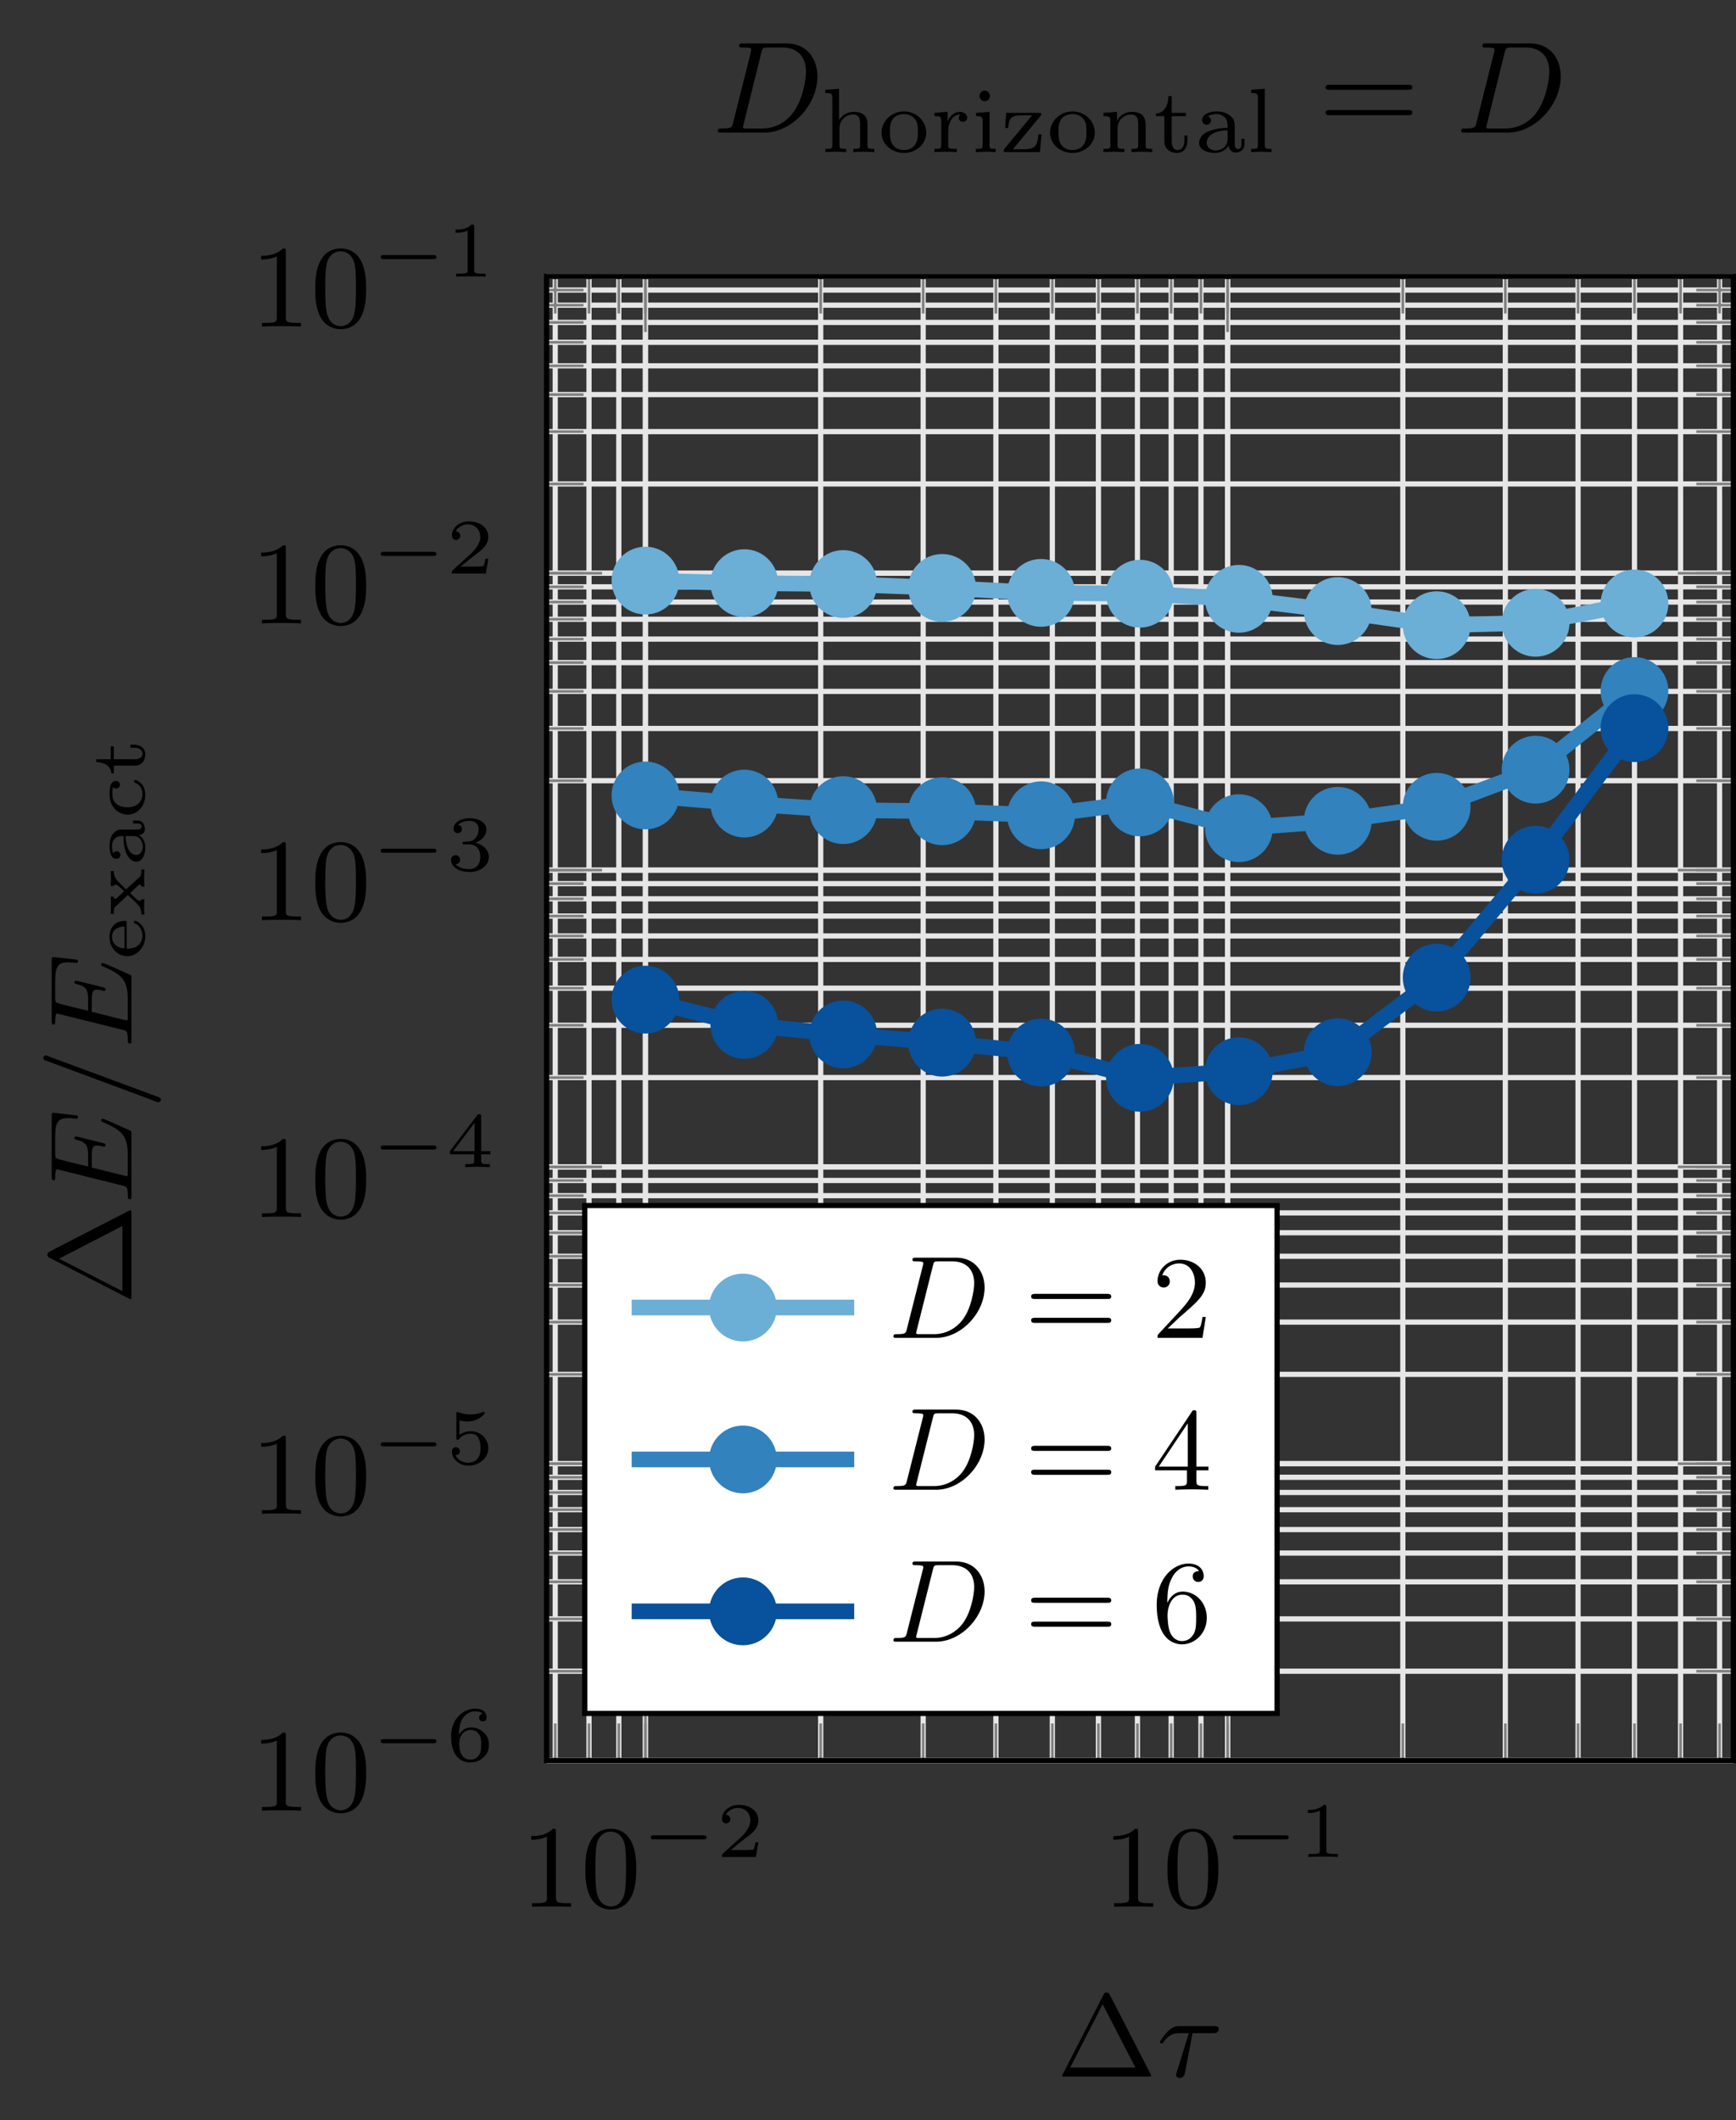 <?xml version="1.0" encoding="UTF-8"?>
<svg xmlns="http://www.w3.org/2000/svg" xmlns:xlink="http://www.w3.org/1999/xlink" width="132.677pt" height="161.976pt" viewBox="0 0 132.677 161.976" version="1.1">
<rect x="0" y="0" width="132.677" height="161.976" fill="#333333" stroke="none"/>
<defs>
<g>
<symbol overflow="visible" id="glyph0-0">
<path style="stroke:none;" d=""/>
</symbol>
<symbol overflow="visible" id="glyph0-1">
<path style="stroke:none;" d="M 2.719 -5.734 C 2.719 -5.953 2.719 -5.969 2.5 -5.969 C 1.938 -5.406 1.109 -5.406 0.828 -5.406 L 0.828 -5.125 C 1 -5.125 1.547 -5.125 2.031 -5.359 L 2.031 -0.719 C 2.031 -0.391 2.016 -0.281 1.172 -0.281 L 0.891 -0.281 L 0.891 0 C 1.203 -0.031 2.016 -0.031 2.375 -0.031 C 2.75 -0.031 3.547 -0.031 3.875 0 L 3.875 -0.281 L 3.594 -0.281 C 2.75 -0.281 2.719 -0.391 2.719 -0.719 Z M 2.719 -5.734 "/>
</symbol>
<symbol overflow="visible" id="glyph0-2">
<path style="stroke:none;" d="M 4.25 -2.875 C 4.25 -3.469 4.219 -4.25 3.906 -4.922 C 3.5 -5.766 2.828 -5.969 2.312 -5.969 C 1.766 -5.969 1.078 -5.766 0.688 -4.891 C 0.406 -4.281 0.359 -3.547 0.359 -2.875 C 0.359 -2.281 0.375 -1.422 0.766 -0.703 C 1.188 0.047 1.891 0.203 2.297 0.203 C 2.875 0.203 3.547 -0.047 3.922 -0.875 C 4.188 -1.484 4.25 -2.156 4.25 -2.875 Z M 2.312 -0.031 C 2.031 -0.031 1.391 -0.156 1.219 -1.172 C 1.125 -1.688 1.125 -2.469 1.125 -2.984 C 1.125 -3.594 1.125 -4.297 1.234 -4.797 C 1.422 -5.594 1.984 -5.75 2.297 -5.75 C 2.641 -5.75 3.203 -5.562 3.375 -4.734 C 3.469 -4.25 3.469 -3.547 3.469 -2.984 C 3.469 -2.422 3.469 -1.672 3.375 -1.141 C 3.188 -0.109 2.531 -0.031 2.312 -0.031 Z M 2.312 -0.031 "/>
</symbol>
<symbol overflow="visible" id="glyph0-3">
<path style="stroke:none;" d="M 4.094 -6.219 C 4.016 -6.375 3.969 -6.422 3.828 -6.422 C 3.703 -6.422 3.656 -6.375 3.594 -6.25 L 0.5 -0.219 C 0.453 -0.141 0.438 -0.094 0.438 -0.078 C 0.438 0 0.5 0 0.641 0 L 7.016 0 C 7.172 0 7.234 0 7.234 -0.078 C 7.234 -0.094 7.234 -0.109 7.188 -0.203 Z M 3.531 -5.531 L 6.031 -0.688 L 1.047 -0.688 Z M 3.531 -5.531 "/>
</symbol>
<symbol overflow="visible" id="glyph0-4">
<path style="stroke:none;" d="M 6.344 -2.969 C 6.469 -2.969 6.641 -2.969 6.641 -3.156 C 6.641 -3.359 6.453 -3.359 6.312 -3.359 L 0.844 -3.359 C 0.703 -3.359 0.516 -3.359 0.516 -3.156 C 0.516 -2.969 0.688 -2.969 0.812 -2.969 Z M 6.312 -1.141 C 6.453 -1.141 6.641 -1.141 6.641 -1.344 C 6.641 -1.531 6.469 -1.531 6.344 -1.531 L 0.812 -1.531 C 0.688 -1.531 0.516 -1.531 0.516 -1.344 C 0.516 -1.141 0.703 -1.141 0.844 -1.141 Z M 6.312 -1.141 "/>
</symbol>
<symbol overflow="visible" id="glyph0-5">
<path style="stroke:none;" d="M 4.141 -1.594 L 3.891 -1.594 C 3.875 -1.469 3.797 -0.938 3.688 -0.797 C 3.625 -0.719 3.016 -0.719 2.828 -0.719 L 1.234 -0.719 L 2.125 -1.562 C 3.594 -2.828 4.141 -3.312 4.141 -4.219 C 4.141 -5.25 3.297 -5.969 2.188 -5.969 C 1.156 -5.969 0.453 -5.156 0.453 -4.344 C 0.453 -3.891 0.844 -3.844 0.922 -3.844 C 1.125 -3.844 1.391 -3.984 1.391 -4.312 C 1.391 -4.578 1.203 -4.781 0.922 -4.781 C 0.875 -4.781 0.859 -4.781 0.812 -4.766 C 1.031 -5.406 1.609 -5.688 2.094 -5.688 C 3 -5.688 3.312 -4.844 3.312 -4.219 C 3.312 -3.312 2.625 -2.562 2.203 -2.094 L 0.562 -0.328 C 0.453 -0.219 0.453 -0.203 0.453 0 L 3.891 0 Z M 4.141 -1.594 "/>
</symbol>
<symbol overflow="visible" id="glyph0-6">
<path style="stroke:none;" d="M 0.266 -1.766 L 0.266 -1.484 L 2.703 -1.484 L 2.703 -0.703 C 2.703 -0.375 2.688 -0.281 2.016 -0.281 L 1.812 -0.281 L 1.812 0 C 2.375 -0.031 3 -0.031 3.062 -0.031 C 3.109 -0.031 3.766 -0.031 4.328 0 L 4.328 -0.281 L 4.125 -0.281 C 3.453 -0.281 3.422 -0.375 3.422 -0.703 L 3.422 -1.484 L 4.344 -1.484 L 4.344 -1.766 L 3.422 -1.766 L 3.422 -5.828 C 3.422 -6.016 3.422 -6.078 3.25 -6.078 C 3.141 -6.078 3.141 -6.062 3.062 -5.938 Z M 0.547 -1.766 L 2.766 -5.078 L 2.766 -1.766 Z M 0.547 -1.766 "/>
</symbol>
<symbol overflow="visible" id="glyph0-7">
<path style="stroke:none;" d="M 1.203 -2.969 C 1.203 -3.891 1.297 -4.391 1.547 -4.859 C 1.719 -5.234 2.156 -5.75 2.828 -5.75 C 3 -5.75 3.422 -5.719 3.625 -5.391 C 3.297 -5.391 3.141 -5.219 3.141 -4.984 C 3.141 -4.75 3.312 -4.562 3.562 -4.562 C 3.812 -4.562 3.984 -4.734 3.984 -5 C 3.984 -5.5 3.625 -5.969 2.812 -5.969 C 1.656 -5.969 0.391 -4.828 0.391 -2.828 C 0.391 -0.406 1.484 0.203 2.328 0.203 C 3.312 0.203 4.219 -0.641 4.219 -1.828 C 4.219 -2.953 3.391 -3.828 2.375 -3.828 C 1.844 -3.828 1.453 -3.5 1.203 -2.969 Z M 2.312 -0.047 C 1.797 -0.047 1.5 -0.469 1.406 -0.734 C 1.234 -1.141 1.219 -1.891 1.219 -2.031 C 1.219 -2.625 1.5 -3.594 2.359 -3.594 C 2.5 -3.594 2.938 -3.594 3.234 -3.047 C 3.406 -2.703 3.406 -2.266 3.406 -1.828 C 3.406 -1.406 3.406 -0.953 3.234 -0.625 C 2.953 -0.109 2.562 -0.047 2.312 -0.047 Z M 2.312 -0.047 "/>
</symbol>
<symbol overflow="visible" id="glyph1-0">
<path style="stroke:none;" d=""/>
</symbol>
<symbol overflow="visible" id="glyph1-1">
<path style="stroke:none;" d="M 4.766 -1.344 C 4.859 -1.344 5.016 -1.344 5.016 -1.5 C 5.016 -1.656 4.859 -1.656 4.766 -1.656 L 1 -1.656 C 0.891 -1.656 0.75 -1.656 0.75 -1.5 C 0.75 -1.344 0.891 -1.344 1 -1.344 Z M 4.766 -1.344 "/>
</symbol>
<symbol overflow="visible" id="glyph2-0">
<path style="stroke:none;" d=""/>
</symbol>
<symbol overflow="visible" id="glyph2-1">
<path style="stroke:none;" d="M 3.219 -1.125 L 3 -1.125 C 2.984 -1.031 2.922 -0.641 2.844 -0.578 C 2.797 -0.531 2.312 -0.531 2.219 -0.531 L 1.109 -0.531 L 1.875 -1.156 C 2.078 -1.328 2.609 -1.703 2.797 -1.891 C 2.969 -2.062 3.219 -2.375 3.219 -2.797 C 3.219 -3.547 2.547 -3.984 1.734 -3.984 C 0.969 -3.984 0.438 -3.469 0.438 -2.906 C 0.438 -2.609 0.688 -2.562 0.75 -2.562 C 0.906 -2.562 1.078 -2.672 1.078 -2.891 C 1.078 -3.016 1 -3.219 0.734 -3.219 C 0.875 -3.516 1.234 -3.75 1.656 -3.75 C 2.281 -3.75 2.609 -3.281 2.609 -2.797 C 2.609 -2.375 2.328 -1.938 1.922 -1.547 L 0.5 -0.25 C 0.438 -0.188 0.438 -0.188 0.438 0 L 3.031 0 Z M 3.219 -1.125 "/>
</symbol>
<symbol overflow="visible" id="glyph2-2">
<path style="stroke:none;" d="M 2.141 -3.797 C 2.141 -3.984 2.125 -3.984 1.938 -3.984 C 1.547 -3.594 0.938 -3.594 0.719 -3.594 L 0.719 -3.359 C 0.875 -3.359 1.281 -3.359 1.641 -3.531 L 1.641 -0.516 C 1.641 -0.312 1.641 -0.234 1.016 -0.234 L 0.766 -0.234 L 0.766 0 C 1.094 -0.031 1.562 -0.031 1.891 -0.031 C 2.219 -0.031 2.688 -0.031 3.016 0 L 3.016 -0.234 L 2.766 -0.234 C 2.141 -0.234 2.141 -0.312 2.141 -0.516 Z M 2.141 -3.797 "/>
</symbol>
<symbol overflow="visible" id="glyph2-3">
<path style="stroke:none;" d="M 0.969 -1.984 C 0.984 -2.281 1 -2.781 1.203 -3.141 C 1.469 -3.609 1.859 -3.781 2.219 -3.781 C 2.359 -3.781 2.641 -3.766 2.781 -3.594 C 2.562 -3.547 2.516 -3.406 2.516 -3.297 C 2.516 -3.141 2.625 -3.016 2.812 -3.016 C 2.984 -3.016 3.094 -3.125 3.094 -3.312 C 3.094 -3.688 2.828 -3.984 2.219 -3.984 C 1.281 -3.984 0.375 -3.172 0.375 -1.891 C 0.375 -0.438 1.047 0.125 1.844 0.125 C 2.078 0.125 2.484 0.094 2.844 -0.266 C 3.047 -0.453 3.266 -0.688 3.266 -1.219 C 3.266 -1.422 3.25 -1.812 2.891 -2.141 C 2.672 -2.344 2.406 -2.547 1.906 -2.547 C 1.484 -2.547 1.172 -2.328 0.969 -1.984 Z M 1.844 -0.094 C 1 -0.094 1 -1.125 1 -1.359 C 1 -1.859 1.328 -2.359 1.875 -2.359 C 2.188 -2.359 2.359 -2.234 2.5 -2.047 C 2.672 -1.812 2.672 -1.531 2.672 -1.219 C 2.672 -0.812 2.656 -0.609 2.453 -0.359 C 2.312 -0.188 2.125 -0.094 1.844 -0.094 Z M 1.844 -0.094 "/>
</symbol>
<symbol overflow="visible" id="glyph2-4">
<path style="stroke:none;" d="M 1.016 -3.328 C 1.219 -3.266 1.422 -3.25 1.625 -3.25 C 1.766 -3.25 2.094 -3.25 2.469 -3.453 C 2.578 -3.516 2.938 -3.766 2.938 -3.891 C 2.938 -3.969 2.891 -3.984 2.859 -3.984 C 2.844 -3.984 2.844 -3.984 2.766 -3.953 C 2.562 -3.875 2.25 -3.781 1.859 -3.781 C 1.562 -3.781 1.25 -3.844 0.969 -3.938 C 0.922 -3.969 0.891 -3.984 0.875 -3.984 C 0.781 -3.984 0.781 -3.906 0.781 -3.812 L 0.781 -2.016 C 0.781 -1.922 0.781 -1.844 0.891 -1.844 C 0.953 -1.844 0.969 -1.875 1 -1.922 C 1.156 -2.109 1.422 -2.312 1.891 -2.312 C 2.625 -2.312 2.625 -1.422 2.625 -1.234 C 2.625 -1 2.609 -0.656 2.406 -0.406 C 2.219 -0.188 1.938 -0.094 1.688 -0.094 C 1.281 -0.094 0.859 -0.312 0.719 -0.672 C 1.016 -0.672 1.047 -0.906 1.047 -0.969 C 1.047 -1.141 0.922 -1.281 0.734 -1.281 C 0.688 -1.281 0.438 -1.25 0.438 -0.953 C 0.438 -0.406 0.953 0.125 1.703 0.125 C 2.531 0.125 3.219 -0.453 3.219 -1.203 C 3.219 -1.891 2.672 -2.5 1.891 -2.5 C 1.516 -2.5 1.203 -2.375 1.016 -2.219 Z M 1.016 -3.328 "/>
</symbol>
<symbol overflow="visible" id="glyph2-5">
<path style="stroke:none;" d="M 3.375 -0.984 L 3.375 -1.219 L 2.672 -1.219 L 2.672 -3.859 C 2.672 -4 2.672 -4.047 2.531 -4.047 C 2.422 -4.047 2.406 -4.016 2.359 -3.953 L 0.281 -1.219 L 0.281 -0.984 L 2.141 -0.984 L 2.141 -0.5 C 2.141 -0.312 2.141 -0.234 1.641 -0.234 L 1.453 -0.234 L 1.453 0 C 1.578 0 2.141 -0.031 2.406 -0.031 C 2.672 -0.031 3.234 0 3.344 0 L 3.344 -0.234 L 3.172 -0.234 C 2.672 -0.234 2.672 -0.312 2.672 -0.5 L 2.672 -0.984 Z M 2.172 -3.391 L 2.172 -1.219 L 0.531 -1.219 Z M 2.172 -3.391 "/>
</symbol>
<symbol overflow="visible" id="glyph2-6">
<path style="stroke:none;" d="M 1.766 -1.984 C 2.266 -1.984 2.609 -1.641 2.609 -1.031 C 2.609 -0.375 2.219 -0.094 1.781 -0.094 C 1.609 -0.094 1 -0.125 0.734 -0.469 C 0.969 -0.5 1.062 -0.656 1.062 -0.812 C 1.062 -1.016 0.922 -1.156 0.719 -1.156 C 0.562 -1.156 0.375 -1.047 0.375 -0.797 C 0.375 -0.203 1.031 0.125 1.797 0.125 C 2.688 0.125 3.266 -0.438 3.266 -1.031 C 3.266 -1.469 2.938 -1.938 2.219 -2.109 C 2.703 -2.266 3.078 -2.656 3.078 -3.141 C 3.078 -3.625 2.516 -3.984 1.797 -3.984 C 1.094 -3.984 0.562 -3.656 0.562 -3.172 C 0.562 -2.906 0.766 -2.844 0.891 -2.844 C 1.047 -2.844 1.203 -2.938 1.203 -3.156 C 1.203 -3.344 1.078 -3.453 0.906 -3.469 C 1.188 -3.781 1.734 -3.781 1.797 -3.781 C 2.094 -3.781 2.484 -3.641 2.484 -3.141 C 2.484 -2.812 2.297 -2.234 1.688 -2.203 C 1.578 -2.203 1.422 -2.188 1.375 -2.188 C 1.312 -2.172 1.25 -2.172 1.25 -2.078 C 1.25 -1.984 1.312 -1.984 1.406 -1.984 Z M 1.766 -1.984 "/>
</symbol>
<symbol overflow="visible" id="glyph3-0">
<path style="stroke:none;" d=""/>
</symbol>
<symbol overflow="visible" id="glyph3-1">
<path style="stroke:none;" d="M 2.719 -3.312 L 4.266 -3.312 C 4.391 -3.312 4.719 -3.312 4.719 -3.625 C 4.719 -3.859 4.516 -3.859 4.344 -3.859 L 1.766 -3.859 C 1.547 -3.859 1.234 -3.859 0.812 -3.438 C 0.562 -3.203 0.234 -2.703 0.234 -2.641 C 0.234 -2.531 0.344 -2.531 0.375 -2.531 C 0.438 -2.531 0.453 -2.562 0.516 -2.641 C 0.953 -3.312 1.5 -3.312 1.672 -3.312 L 2.438 -3.312 L 1.516 -0.344 C 1.469 -0.203 1.469 -0.188 1.469 -0.141 C 1.469 -0.016 1.547 0.109 1.75 0.109 C 2.016 0.109 2.094 -0.109 2.141 -0.281 Z M 2.719 -3.312 "/>
</symbol>
<symbol overflow="visible" id="glyph3-2">
<path style="stroke:none;" d="M 1.438 -0.688 C 1.359 -0.359 1.344 -0.281 0.672 -0.281 C 0.5 -0.281 0.406 -0.281 0.406 -0.109 C 0.406 0 0.5 0 0.656 0 L 3.672 0 C 5.594 0 7.375 -1.906 7.375 -3.844 C 7.375 -5.062 6.609 -6.125 5.203 -6.125 L 2.141 -6.125 C 1.969 -6.125 1.859 -6.125 1.859 -5.969 C 1.859 -5.844 1.953 -5.844 2.141 -5.844 C 2.172 -5.844 2.328 -5.844 2.469 -5.828 C 2.625 -5.812 2.688 -5.797 2.688 -5.688 C 2.688 -5.656 2.688 -5.609 2.656 -5.516 Z M 3.422 -5.5 C 3.5 -5.828 3.516 -5.844 3.891 -5.844 L 4.906 -5.844 C 5.844 -5.844 6.578 -5.328 6.578 -4.172 C 6.578 -3.656 6.359 -2.219 5.656 -1.328 C 5.25 -0.812 4.5 -0.281 3.516 -0.281 L 2.438 -0.281 C 2.312 -0.281 2.297 -0.281 2.266 -0.281 C 2.172 -0.297 2.141 -0.312 2.141 -0.375 C 2.141 -0.391 2.141 -0.406 2.188 -0.578 Z M 3.422 -5.5 "/>
</symbol>
<symbol overflow="visible" id="glyph4-0">
<path style="stroke:none;" d=""/>
</symbol>
<symbol overflow="visible" id="glyph4-1">
<path style="stroke:none;" d="M -6.219 -4.094 C -6.375 -4.016 -6.422 -3.969 -6.422 -3.828 C -6.422 -3.703 -6.375 -3.656 -6.25 -3.594 L -0.219 -0.5 C -0.141 -0.453 -0.094 -0.438 -0.078 -0.438 C 0 -0.438 0 -0.5 0 -0.641 L 0 -7.016 C 0 -7.172 0 -7.234 -0.078 -7.234 C -0.094 -7.234 -0.109 -7.234 -0.203 -7.188 Z M -5.531 -3.531 L -0.688 -6.031 L -0.688 -1.047 Z M -5.531 -3.531 "/>
</symbol>
<symbol overflow="visible" id="glyph5-0">
<path style="stroke:none;" d=""/>
</symbol>
<symbol overflow="visible" id="glyph5-1">
<path style="stroke:none;" d="M -3.031 -2.812 L -3.031 -3.734 C -3.031 -4.375 -2.922 -4.5 -2.625 -4.5 C -2.562 -4.5 -2.375 -4.469 -2.219 -4.438 C -2.172 -4.422 -2.125 -4.406 -2.094 -4.406 C -2.094 -4.406 -1.984 -4.406 -1.984 -4.531 C -1.984 -4.641 -2.047 -4.641 -2.172 -4.688 L -4.062 -5.156 C -4.188 -5.188 -4.203 -5.188 -4.25 -5.188 C -4.312 -5.188 -4.359 -5.141 -4.359 -5.062 C -4.359 -4.969 -4.312 -4.953 -4.141 -4.922 C -3.422 -4.734 -3.312 -4.453 -3.312 -3.734 L -3.312 -2.891 C -3.859 -3.016 -5.562 -3.438 -5.672 -3.484 C -5.797 -3.547 -5.828 -3.609 -5.828 -3.906 L -5.828 -5.219 C -5.828 -6.344 -5.547 -6.594 -4.828 -6.594 C -4.547 -6.594 -4.281 -6.547 -4.219 -6.547 C -4.141 -6.547 -4.078 -6.594 -4.078 -6.672 C -4.078 -6.781 -4.141 -6.797 -4.312 -6.812 L -5.969 -7 C -6.094 -7 -6.094 -6.906 -6.094 -6.734 L -6.094 -2.109 C -6.094 -1.953 -6.094 -1.844 -5.938 -1.844 C -5.828 -1.844 -5.828 -1.938 -5.828 -2.125 C -5.828 -2.156 -5.828 -2.328 -5.797 -2.469 C -5.781 -2.656 -5.734 -2.672 -5.656 -2.672 C -5.625 -2.672 -5.609 -2.672 -5.453 -2.625 L -0.688 -1.438 C -0.359 -1.359 -0.281 -1.344 -0.281 -0.656 C -0.281 -0.5 -0.281 -0.391 -0.109 -0.391 C 0 -0.391 0 -0.484 0 -0.641 L 0 -5.375 C 0 -5.547 0 -5.562 -0.031 -5.594 C -0.047 -5.609 -0.047 -5.625 -0.172 -5.672 C -0.406 -5.781 -2.109 -6.547 -2.203 -6.547 C -2.266 -6.547 -2.312 -6.5 -2.312 -6.422 C -2.312 -6.344 -2.312 -6.344 -2.094 -6.25 C -0.844 -5.688 -0.281 -5.312 -0.281 -3.828 L -0.281 -2.453 C -0.281 -2.328 -0.281 -2.312 -0.281 -2.281 C -0.297 -2.188 -0.312 -2.156 -0.375 -2.156 C -0.391 -2.156 -0.406 -2.156 -0.578 -2.203 Z M -3.031 -2.812 "/>
</symbol>
<symbol overflow="visible" id="glyph5-2">
<path style="stroke:none;" d="M -6.375 -4.031 C -6.5 -4.094 -6.516 -4.094 -6.531 -4.094 C -6.641 -4.094 -6.734 -4 -6.734 -3.906 C -6.734 -3.781 -6.656 -3.734 -6.641 -3.734 L 1.891 -0.562 C 2.016 -0.516 2.031 -0.516 2.047 -0.516 C 2.156 -0.516 2.25 -0.594 2.25 -0.703 C 2.25 -0.797 2.203 -0.859 2.031 -0.922 Z M -6.375 -4.031 "/>
</symbol>
<symbol overflow="visible" id="glyph6-0">
<path style="stroke:none;" d=""/>
</symbol>
<symbol overflow="visible" id="glyph6-1">
<path style="stroke:none;" d="M -1.359 -2.812 C -1.359 -2.938 -1.359 -2.984 -1.5 -2.984 C -1.953 -2.984 -2.672 -2.734 -2.672 -1.734 C -2.672 -0.891 -2.031 -0.281 -1.312 -0.281 C -0.562 -0.281 0.062 -0.969 0.062 -1.812 C 0.062 -2.688 -0.594 -2.984 -0.719 -2.984 C -0.75 -2.984 -0.812 -2.969 -0.812 -2.875 C -0.812 -2.797 -0.781 -2.781 -0.703 -2.766 C -0.266 -2.578 -0.156 -2.125 -0.156 -1.859 C -0.156 -1.531 -0.297 -1.25 -0.516 -1.078 C -0.797 -0.859 -1.188 -0.859 -1.359 -0.859 Z M -1.531 -0.875 C -2.328 -0.938 -2.484 -1.484 -2.484 -1.734 C -2.484 -2.5 -1.703 -2.547 -1.531 -2.547 Z M -1.531 -0.875 "/>
</symbol>
<symbol overflow="visible" id="glyph6-2">
<path style="stroke:none;" d="M -1.406 -2.125 L -2.016 -2.719 C -2.328 -3.031 -2.344 -3.359 -2.344 -3.516 L -2.578 -3.516 C -2.578 -3.438 -2.562 -3.172 -2.562 -2.984 C -2.562 -2.766 -2.578 -2.406 -2.578 -2.375 L -2.344 -2.375 C -2.328 -2.438 -2.281 -2.484 -2.219 -2.484 C -2.109 -2.484 -2.062 -2.438 -1.859 -2.266 L -1.562 -1.969 L -2.125 -1.453 C -2.172 -1.406 -2.188 -1.391 -2.219 -1.391 C -2.312 -1.391 -2.344 -1.484 -2.344 -1.562 L -2.578 -1.562 C -2.562 -1.406 -2.562 -1 -2.562 -0.859 C -2.562 -0.734 -2.562 -0.375 -2.578 -0.25 L -2.344 -0.25 C -2.344 -0.594 -2.328 -0.703 -2.172 -0.844 L -1.328 -1.641 C -1.281 -1.672 -1.281 -1.688 -1.266 -1.688 C -1.25 -1.688 -0.688 -1.141 -0.625 -1.078 C -0.469 -0.922 -0.234 -0.703 -0.234 -0.203 L 0 -0.203 C 0 -0.281 -0.031 -0.547 -0.031 -0.734 C -0.031 -0.828 -0.016 -1.234 0 -1.359 L -0.234 -1.359 C -0.234 -1.281 -0.281 -1.25 -0.359 -1.25 C -0.469 -1.25 -0.547 -1.312 -0.578 -1.344 C -0.766 -1.5 -0.938 -1.672 -1.094 -1.844 L -0.531 -2.375 C -0.391 -2.484 -0.391 -2.484 -0.359 -2.484 C -0.297 -2.484 -0.234 -2.438 -0.234 -2.328 L 0 -2.328 C -0.016 -2.531 -0.031 -2.984 -0.031 -3.031 C -0.031 -3.25 0 -3.562 0 -3.641 L -0.234 -3.641 C -0.234 -3.344 -0.234 -3.188 -0.406 -3.031 Z M -1.406 -2.125 "/>
</symbol>
<symbol overflow="visible" id="glyph6-3">
<path style="stroke:none;" d="M -1.781 -2.844 C -2.344 -2.844 -2.672 -2.281 -2.672 -1.609 C -2.672 -1.312 -2.641 -0.609 -2.141 -0.609 C -1.969 -0.609 -1.844 -0.719 -1.844 -0.906 C -1.844 -1.078 -1.969 -1.188 -2.125 -1.188 C -2.234 -1.188 -2.344 -1.141 -2.391 -1.031 C -2.484 -1.234 -2.484 -1.531 -2.484 -1.594 C -2.484 -2.016 -2.219 -2.344 -1.766 -2.344 L -1.609 -2.344 C -1.609 -2.078 -1.594 -1.594 -1.438 -1.156 C -1.297 -0.766 -1.031 -0.391 -0.625 -0.391 C -0.094 -0.391 0.062 -1.016 0.062 -1.484 C 0.062 -1.984 -0.188 -2.281 -0.422 -2.422 C -0.109 -2.453 0.031 -2.656 0.031 -2.859 C 0.031 -2.891 0.031 -3.531 -0.531 -3.531 L -0.875 -3.531 L -0.875 -3.312 L -0.547 -3.312 C -0.484 -3.312 -0.219 -3.312 -0.219 -3.078 C -0.219 -2.844 -0.484 -2.844 -0.547 -2.844 Z M -0.844 -2.344 C -0.234 -2.344 -0.125 -1.734 -0.125 -1.531 C -0.125 -1.219 -0.328 -0.906 -0.625 -0.906 C -0.969 -0.906 -1.406 -1.234 -1.438 -2.344 Z M -0.844 -2.344 "/>
</symbol>
<symbol overflow="visible" id="glyph6-4">
<path style="stroke:none;" d="M -2.406 -2.453 C -2.375 -2.391 -2.297 -2.328 -2.172 -2.328 C -2.016 -2.328 -1.875 -2.438 -1.875 -2.609 C -1.875 -2.797 -2.016 -2.906 -2.172 -2.906 C -2.656 -2.906 -2.672 -2.281 -2.672 -1.891 C -2.672 -0.797 -1.875 -0.328 -1.297 -0.328 C -0.547 -0.328 0.062 -0.984 0.062 -1.828 C 0.062 -2.781 -0.656 -2.984 -0.719 -2.984 C -0.797 -2.984 -0.797 -2.891 -0.797 -2.875 C -0.797 -2.797 -0.766 -2.781 -0.719 -2.766 C -0.625 -2.719 -0.453 -2.656 -0.312 -2.453 C -0.219 -2.328 -0.156 -2.125 -0.156 -1.891 C -0.156 -1.438 -0.484 -0.891 -1.297 -0.891 C -1.562 -0.891 -1.891 -0.938 -2.141 -1.156 C -2.453 -1.422 -2.453 -1.734 -2.453 -1.922 C -2.453 -2.094 -2.453 -2.297 -2.406 -2.453 Z M -2.406 -2.453 "/>
</symbol>
<symbol overflow="visible" id="glyph6-5">
<path style="stroke:none;" d="M -2.344 -1.297 L -2.344 -2.281 L -2.578 -2.281 L -2.578 -1.297 L -3.688 -1.297 L -3.688 -1.078 C -3.141 -1.078 -2.562 -0.812 -2.531 -0.219 L -2.344 -0.219 L -2.344 -0.812 L -0.75 -0.812 C -0.125 -0.812 0.062 -1.281 0.062 -1.688 C 0.062 -2.094 -0.266 -2.406 -0.75 -2.406 L -1.078 -2.406 L -1.078 -2.172 L -0.766 -2.172 C -0.344 -2.172 -0.156 -1.953 -0.156 -1.734 C -0.156 -1.297 -0.641 -1.297 -0.75 -1.297 Z M -2.344 -1.297 "/>
</symbol>
<symbol overflow="visible" id="glyph7-0">
<path style="stroke:none;" d=""/>
</symbol>
<symbol overflow="visible" id="glyph7-1">
<path style="stroke:none;" d="M 1.578 -0.781 C 1.484 -0.391 1.469 -0.312 0.672 -0.312 C 0.516 -0.312 0.406 -0.312 0.406 -0.125 C 0.406 0 0.484 0 0.672 0 L 3.984 0 C 6.047 0 8.016 -2.109 8.016 -4.281 C 8.016 -5.688 7.172 -6.812 5.672 -6.812 L 2.328 -6.812 C 2.141 -6.812 2.031 -6.812 2.031 -6.625 C 2.031 -6.5 2.109 -6.5 2.312 -6.5 C 2.438 -6.5 2.625 -6.484 2.734 -6.484 C 2.906 -6.453 2.953 -6.438 2.953 -6.312 C 2.953 -6.281 2.953 -6.25 2.922 -6.125 Z M 3.734 -6.125 C 3.828 -6.469 3.844 -6.5 4.281 -6.5 L 5.344 -6.5 C 6.312 -6.5 7.141 -5.969 7.141 -4.656 C 7.141 -4.172 6.953 -2.531 6.094 -1.438 C 5.812 -1.062 5.031 -0.312 3.797 -0.312 L 2.672 -0.312 C 2.531 -0.312 2.516 -0.312 2.453 -0.312 C 2.359 -0.328 2.328 -0.344 2.328 -0.422 C 2.328 -0.453 2.328 -0.469 2.375 -0.641 Z M 3.734 -6.125 "/>
</symbol>
<symbol overflow="visible" id="glyph8-0">
<path style="stroke:none;" d=""/>
</symbol>
<symbol overflow="visible" id="glyph8-1">
<path style="stroke:none;" d="M 3.594 -2.109 C 3.594 -2.719 3.297 -3.078 2.547 -3.078 C 1.922 -3.078 1.578 -2.703 1.422 -2.438 L 1.422 -4.844 L 0.375 -4.766 L 0.375 -4.516 C 0.844 -4.516 0.906 -4.453 0.906 -4.125 L 0.906 -0.547 C 0.906 -0.25 0.828 -0.25 0.375 -0.25 L 0.375 0 C 0.391 0 0.875 -0.031 1.172 -0.031 C 1.422 -0.031 1.906 0 1.969 0 L 1.969 -0.25 C 1.516 -0.25 1.453 -0.25 1.453 -0.547 L 1.453 -1.812 C 1.453 -2.531 2.031 -2.875 2.484 -2.875 C 2.969 -2.875 3.031 -2.5 3.031 -2.141 L 3.031 -0.547 C 3.031 -0.25 2.969 -0.25 2.516 -0.25 L 2.516 0 C 2.531 0 3.016 -0.031 3.312 -0.031 C 3.562 -0.031 4.047 0 4.109 0 L 4.109 -0.25 C 3.656 -0.25 3.594 -0.25 3.594 -0.547 Z M 3.594 -2.109 "/>
</symbol>
<symbol overflow="visible" id="glyph8-2">
<path style="stroke:none;" d="M 3.688 -1.484 C 3.688 -2.359 2.938 -3.109 1.984 -3.109 C 1.016 -3.109 0.266 -2.359 0.266 -1.484 C 0.266 -0.625 1.031 0.062 1.984 0.062 C 2.922 0.062 3.688 -0.625 3.688 -1.484 Z M 1.984 -0.156 C 1.719 -0.156 1.344 -0.234 1.109 -0.578 C 0.922 -0.859 0.906 -1.219 0.906 -1.547 C 0.906 -1.844 0.906 -2.266 1.156 -2.562 C 1.328 -2.766 1.625 -2.906 1.984 -2.906 C 2.391 -2.906 2.688 -2.719 2.844 -2.5 C 3.031 -2.234 3.047 -1.875 3.047 -1.547 C 3.047 -1.219 3.031 -0.844 2.828 -0.562 C 2.641 -0.297 2.328 -0.156 1.984 -0.156 Z M 1.984 -0.156 "/>
</symbol>
<symbol overflow="visible" id="glyph8-3">
<path style="stroke:none;" d="M 1.391 -1.594 C 1.391 -2.172 1.656 -2.875 2.328 -2.875 C 2.266 -2.828 2.203 -2.734 2.203 -2.625 C 2.203 -2.391 2.391 -2.312 2.516 -2.312 C 2.688 -2.312 2.844 -2.422 2.844 -2.625 C 2.844 -2.859 2.609 -3.078 2.281 -3.078 C 1.938 -3.078 1.547 -2.859 1.344 -2.328 L 1.344 -3.078 L 0.344 -3 L 0.344 -2.75 C 0.812 -2.75 0.859 -2.703 0.859 -2.359 L 0.859 -0.547 C 0.859 -0.25 0.797 -0.25 0.344 -0.25 L 0.344 0 C 0.375 0 0.844 -0.031 1.141 -0.031 C 1.438 -0.031 1.734 -0.016 2.047 0 L 2.047 -0.25 L 1.906 -0.25 C 1.391 -0.25 1.391 -0.328 1.391 -0.562 Z M 1.391 -1.594 "/>
</symbol>
<symbol overflow="visible" id="glyph8-4">
<path style="stroke:none;" d="M 1.469 -4.297 C 1.469 -4.5 1.297 -4.703 1.062 -4.703 C 0.859 -4.703 0.672 -4.531 0.672 -4.297 C 0.672 -4.047 0.875 -3.891 1.062 -3.891 C 1.297 -3.891 1.469 -4.062 1.469 -4.297 Z M 0.406 -3 L 0.406 -2.75 C 0.844 -2.75 0.906 -2.703 0.906 -2.359 L 0.906 -0.547 C 0.906 -0.25 0.844 -0.25 0.391 -0.25 L 0.391 0 C 0.406 0 0.891 -0.031 1.172 -0.031 C 1.422 -0.031 1.672 -0.016 1.906 0 L 1.906 -0.25 C 1.5 -0.25 1.438 -0.25 1.438 -0.547 L 1.438 -3.078 Z M 0.406 -3 "/>
</symbol>
<symbol overflow="visible" id="glyph8-5">
<path style="stroke:none;" d="M 3.078 -2.766 C 3.125 -2.828 3.141 -2.844 3.141 -2.891 C 3.141 -3 3.047 -3 2.938 -3 L 0.453 -3 L 0.375 -1.844 L 0.609 -1.844 C 0.656 -2.578 0.828 -2.812 1.609 -2.812 L 2.438 -2.812 L 0.328 -0.266 C 0.266 -0.188 0.266 -0.156 0.266 -0.125 C 0.266 0 0.344 0 0.469 0 L 3.031 0 L 3.156 -1.359 L 2.922 -1.359 C 2.844 -0.531 2.703 -0.219 1.828 -0.219 L 0.969 -0.219 Z M 3.078 -2.766 "/>
</symbol>
<symbol overflow="visible" id="glyph8-6">
<path style="stroke:none;" d="M 3.594 -2.109 C 3.594 -2.719 3.297 -3.078 2.547 -3.078 C 1.969 -3.078 1.609 -2.766 1.406 -2.391 L 1.406 -3.078 L 0.375 -3 L 0.375 -2.75 C 0.844 -2.75 0.906 -2.703 0.906 -2.359 L 0.906 -0.547 C 0.906 -0.25 0.828 -0.25 0.375 -0.25 L 0.375 0 C 0.391 0 0.875 -0.031 1.172 -0.031 C 1.422 -0.031 1.906 0 1.969 0 L 1.969 -0.25 C 1.516 -0.25 1.453 -0.25 1.453 -0.547 L 1.453 -1.812 C 1.453 -2.531 2.031 -2.875 2.484 -2.875 C 2.969 -2.875 3.031 -2.5 3.031 -2.141 L 3.031 -0.547 C 3.031 -0.25 2.969 -0.25 2.516 -0.25 L 2.516 0 C 2.531 0 3.016 -0.031 3.312 -0.031 C 3.562 -0.031 4.047 0 4.109 0 L 4.109 -0.25 C 3.656 -0.25 3.594 -0.25 3.594 -0.547 Z M 3.594 -2.109 "/>
</symbol>
<symbol overflow="visible" id="glyph8-7">
<path style="stroke:none;" d="M 1.406 -2.75 L 2.484 -2.75 L 2.484 -3 L 1.406 -3 L 1.406 -4.281 L 1.156 -4.281 C 1.156 -3.656 0.875 -2.969 0.203 -2.953 L 0.203 -2.75 L 0.844 -2.75 L 0.844 -0.875 C 0.844 -0.094 1.438 0.062 1.828 0.062 C 2.297 0.062 2.609 -0.328 2.609 -0.875 L 2.609 -1.266 L 2.375 -1.266 L 2.375 -0.891 C 2.375 -0.406 2.156 -0.156 1.875 -0.156 C 1.406 -0.156 1.406 -0.734 1.406 -0.859 Z M 1.406 -2.75 "/>
</symbol>
<symbol overflow="visible" id="glyph8-8">
<path style="stroke:none;" d="M 3.109 -1.875 C 3.109 -2.234 3.109 -2.5 2.781 -2.766 C 2.5 -3 2.172 -3.109 1.75 -3.109 C 1.094 -3.109 0.625 -2.859 0.625 -2.438 C 0.625 -2.203 0.781 -2.094 0.969 -2.094 C 1.156 -2.094 1.297 -2.234 1.297 -2.422 C 1.297 -2.531 1.234 -2.688 1.047 -2.734 C 1.297 -2.906 1.703 -2.906 1.734 -2.906 C 2.125 -2.906 2.562 -2.656 2.562 -2.062 L 2.562 -1.859 C 2.172 -1.844 1.719 -1.812 1.203 -1.625 C 0.578 -1.406 0.391 -1.016 0.391 -0.703 C 0.391 -0.109 1.109 0.062 1.609 0.062 C 2.156 0.062 2.484 -0.25 2.641 -0.516 C 2.656 -0.234 2.844 0.031 3.172 0.031 C 3.188 0.031 3.859 0.031 3.859 -0.625 L 3.859 -1.016 L 3.625 -1.016 L 3.625 -0.641 C 3.625 -0.562 3.625 -0.234 3.359 -0.234 C 3.109 -0.234 3.109 -0.562 3.109 -0.641 Z M 2.562 -0.984 C 2.562 -0.312 1.969 -0.125 1.656 -0.125 C 1.297 -0.125 0.969 -0.359 0.969 -0.703 C 0.969 -1.094 1.297 -1.625 2.562 -1.672 Z M 2.562 -0.984 "/>
</symbol>
<symbol overflow="visible" id="glyph8-9">
<path style="stroke:none;" d="M 1.438 -4.844 L 0.391 -4.766 L 0.391 -4.516 C 0.859 -4.516 0.906 -4.453 0.906 -4.125 L 0.906 -0.547 C 0.906 -0.25 0.844 -0.25 0.391 -0.25 L 0.391 0 C 0.406 0 0.891 -0.031 1.172 -0.031 C 1.438 -0.031 1.688 -0.016 1.953 0 L 1.953 -0.25 C 1.5 -0.25 1.438 -0.25 1.438 -0.547 Z M 1.438 -4.844 "/>
</symbol>
<symbol overflow="visible" id="glyph9-0">
<path style="stroke:none;" d=""/>
</symbol>
<symbol overflow="visible" id="glyph9-1">
<path style="stroke:none;" d="M 6.844 -3.266 C 7 -3.266 7.188 -3.266 7.188 -3.453 C 7.188 -3.656 7 -3.656 6.859 -3.656 L 0.891 -3.656 C 0.75 -3.656 0.562 -3.656 0.562 -3.453 C 0.562 -3.266 0.75 -3.266 0.891 -3.266 Z M 6.859 -1.328 C 7 -1.328 7.188 -1.328 7.188 -1.531 C 7.188 -1.719 7 -1.719 6.844 -1.719 L 0.891 -1.719 C 0.75 -1.719 0.562 -1.719 0.562 -1.531 C 0.562 -1.328 0.75 -1.328 0.891 -1.328 Z M 6.859 -1.328 "/>
</symbol>
</g>
<clipPath id="clip1">
  <path d="M 41 21 L 132.676 21 L 132.676 135 L 41 135 Z M 41 21 "/>
</clipPath>
<clipPath id="clip2">
  <path d="M 41 20 L 132.676 20 L 132.676 135 L 41 135 Z M 41 20 "/>
</clipPath>
<clipPath id="clip3">
  <path d="M 41 22 L 132.676 22 L 132.676 135 L 41 135 Z M 41 22 "/>
</clipPath>
<clipPath id="clip4">
  <path d="M 41 21 L 132.676 21 L 132.676 135 L 41 135 Z M 41 21 "/>
</clipPath>
<clipPath id="clip5">
  <path d="M 41 20 L 132.676 20 L 132.676 135 L 41 135 Z M 41 20 "/>
</clipPath>
<clipPath id="clip6">
  <path d="M 41.77 27 L 132.477 27 L 132.477 65 L 41.77 65 Z M 41.77 27 "/>
</clipPath>
<clipPath id="clip7">
  <path d="M 41.77 35 L 132.477 35 L 132.477 81 L 41.77 81 Z M 41.77 35 "/>
</clipPath>
<clipPath id="clip8">
  <path d="M 41.77 38 L 132.477 38 L 132.477 100 L 41.77 100 Z M 41.77 38 "/>
</clipPath>
<clipPath id="clip9">
  <path d="M 106 27 L 132.676 27 L 132.676 66 L 106 66 Z M 106 27 "/>
</clipPath>
<clipPath id="clip10">
  <path d="M 98 28 L 132.676 28 L 132.676 67 L 98 67 Z M 98 28 "/>
</clipPath>
<clipPath id="clip11">
  <path d="M 106 33 L 132.676 33 L 132.676 72 L 106 72 Z M 106 33 "/>
</clipPath>
<clipPath id="clip12">
  <path d="M 98 39 L 132.676 39 L 132.676 78 L 98 78 Z M 98 39 "/>
</clipPath>
<clipPath id="clip13">
  <path d="M 106 36 L 132.676 36 L 132.676 75 L 106 75 Z M 106 36 "/>
</clipPath>
<clipPath id="clip14">
  <path d="M 98 46 L 132.676 46 L 132.676 85 L 98 85 Z M 98 46 "/>
</clipPath>
</defs>
<g id="surface1">
<path style="fill:none;stroke-width:0.399;stroke-linecap:butt;stroke-linejoin:miter;stroke:rgb(89.999%,89.999%,89.999%);stroke-opacity:1;stroke-miterlimit:10;" d="M -95.878 -136.065 L -95.878 -22.678 M -93.296 -136.065 L -93.296 -22.678 M -91.019 -136.065 L -91.019 -22.678 M -88.984 -136.065 L -88.984 -22.678 M -75.589 -136.065 L -75.589 -22.678 M -67.757 -136.065 L -67.757 -22.678 M -62.199 -136.065 L -62.199 -22.678 M -57.886 -136.065 L -57.886 -22.678 M -54.363 -136.065 L -54.363 -22.678 M -51.382 -136.065 L -51.382 -22.678 M -48.804 -136.065 L -48.804 -22.678 M -46.527 -136.065 L -46.527 -22.678 M -44.492 -136.065 L -44.492 -22.678 M -31.097 -136.065 L -31.097 -22.678 M -23.265 -136.065 L -23.265 -22.678 M -17.707 -136.065 L -17.707 -22.678 M -13.394 -136.065 L -13.394 -22.678 M -9.871 -136.065 L -9.871 -22.678 M -6.89 -136.065 L -6.89 -22.678 " transform="matrix(1,0,0,-1,138.312,-1.557)"/>
<path style="fill:none;stroke-width:0.399;stroke-linecap:butt;stroke-linejoin:miter;stroke:rgb(89.999%,89.999%,89.999%);stroke-opacity:1;stroke-miterlimit:10;" d="M -88.984 -136.065 L -88.984 -22.678 M -44.492 -136.065 L -44.492 -22.678 " transform="matrix(1,0,0,-1,138.312,-1.557)"/>
<g clip-path="url(#clip1)" clip-rule="nonzero">
<path style="fill:none;stroke-width:0.399;stroke-linecap:butt;stroke-linejoin:miter;stroke:rgb(89.999%,89.999%,89.999%);stroke-opacity:1;stroke-miterlimit:10;" d="M -96.542 -136.065 L -5.835 -136.065 M -96.542 -129.241 L -5.835 -129.241 M -96.542 -125.245 L -5.835 -125.245 M -96.542 -122.412 L -5.835 -122.412 M -96.542 -120.213 L -5.835 -120.213 M -96.542 -118.42 L -5.835 -118.42 M -96.542 -116.901 L -5.835 -116.901 M -96.542 -115.584 L -5.835 -115.584 M -96.542 -114.424 L -5.835 -114.424 M -96.542 -113.389 L -5.835 -113.389 M -96.542 -106.561 L -5.835 -106.561 M -96.542 -102.569 L -5.835 -102.569 M -96.542 -99.737 L -5.835 -99.737 M -96.542 -97.537 L -5.835 -97.537 M -96.542 -95.741 L -5.835 -95.741 M -96.542 -94.225 L -5.835 -94.225 M -96.542 -92.909 L -5.835 -92.909 M -96.542 -91.748 L -5.835 -91.748 M -96.542 -90.709 L -5.835 -90.709 M -96.542 -83.885 L -5.835 -83.885 M -96.542 -79.889 L -5.835 -79.889 M -96.542 -77.057 L -5.835 -77.057 M -96.542 -74.858 L -5.835 -74.858 M -96.542 -73.065 L -5.835 -73.065 M -96.542 -71.545 L -5.835 -71.545 M -96.542 -70.229 L -5.835 -70.229 M -96.542 -69.069 L -5.835 -69.069 M -96.542 -68.034 L -5.835 -68.034 M -96.542 -61.205 L -5.835 -61.205 M -96.542 -57.213 L -5.835 -57.213 M -96.542 -54.381 L -5.835 -54.381 M -96.542 -52.182 L -5.835 -52.182 M -96.542 -50.385 L -5.835 -50.385 M -96.542 -48.87 L -5.835 -48.87 M -96.542 -47.553 L -5.835 -47.553 M -96.542 -46.393 L -5.835 -46.393 M -96.542 -45.354 L -5.835 -45.354 M -96.542 -38.53 L -5.835 -38.53 M -96.542 -34.534 L -5.835 -34.534 M -96.542 -31.702 L -5.835 -31.702 M -96.542 -29.506 L -5.835 -29.506 M -96.542 -27.709 L -5.835 -27.709 M -96.542 -26.19 L -5.835 -26.19 M -96.542 -24.873 L -5.835 -24.873 M -96.542 -23.717 L -5.835 -23.717 " transform="matrix(1,0,0,-1,138.312,-1.557)"/>
</g>
<g clip-path="url(#clip2)" clip-rule="nonzero">
<path style="fill:none;stroke-width:0.399;stroke-linecap:butt;stroke-linejoin:miter;stroke:rgb(89.999%,89.999%,89.999%);stroke-opacity:1;stroke-miterlimit:10;" d="M -96.542 -136.065 L -5.835 -136.065 M -96.542 -113.389 L -5.835 -113.389 M -96.542 -90.709 L -5.835 -90.709 M -96.542 -68.034 L -5.835 -68.034 M -96.542 -45.354 L -5.835 -45.354 M -96.542 -22.678 L -5.835 -22.678 " transform="matrix(1,0,0,-1,138.312,-1.557)"/>
</g>
<path style="fill:none;stroke-width:0.199;stroke-linecap:butt;stroke-linejoin:miter;stroke:rgb(50%,50%,50%);stroke-opacity:1;stroke-miterlimit:10;" d="M -95.878 -136.065 L -95.878 -133.233 M -93.296 -136.065 L -93.296 -133.233 M -91.019 -136.065 L -91.019 -133.233 M -88.984 -136.065 L -88.984 -133.233 M -75.589 -136.065 L -75.589 -133.233 M -67.757 -136.065 L -67.757 -133.233 M -62.199 -136.065 L -62.199 -133.233 M -57.886 -136.065 L -57.886 -133.233 M -54.363 -136.065 L -54.363 -133.233 M -51.382 -136.065 L -51.382 -133.233 M -48.804 -136.065 L -48.804 -133.233 M -46.527 -136.065 L -46.527 -133.233 M -44.492 -136.065 L -44.492 -133.233 M -31.097 -136.065 L -31.097 -133.233 M -23.265 -136.065 L -23.265 -133.233 M -17.707 -136.065 L -17.707 -133.233 M -13.394 -136.065 L -13.394 -133.233 M -9.871 -136.065 L -9.871 -133.233 M -6.89 -136.065 L -6.89 -133.233 M -95.878 -22.678 L -95.878 -25.51 M -93.296 -22.678 L -93.296 -25.51 M -91.019 -22.678 L -91.019 -25.51 M -88.984 -22.678 L -88.984 -25.51 M -75.589 -22.678 L -75.589 -25.51 M -67.757 -22.678 L -67.757 -25.51 M -62.199 -22.678 L -62.199 -25.51 M -57.886 -22.678 L -57.886 -25.51 M -54.363 -22.678 L -54.363 -25.51 M -51.382 -22.678 L -51.382 -25.51 M -48.804 -22.678 L -48.804 -25.51 M -46.527 -22.678 L -46.527 -25.51 M -44.492 -22.678 L -44.492 -25.51 M -31.097 -22.678 L -31.097 -25.51 M -23.265 -22.678 L -23.265 -25.51 M -17.707 -22.678 L -17.707 -25.51 M -13.394 -22.678 L -13.394 -25.51 M -9.871 -22.678 L -9.871 -25.51 M -6.89 -22.678 L -6.89 -25.51 " transform="matrix(1,0,0,-1,138.312,-1.557)"/>
<path style="fill:none;stroke-width:0.199;stroke-linecap:butt;stroke-linejoin:miter;stroke:rgb(50%,50%,50%);stroke-opacity:1;stroke-miterlimit:10;" d="M -88.984 -136.065 L -88.984 -131.815 M -44.492 -136.065 L -44.492 -131.815 M -88.984 -22.678 L -88.984 -26.928 M -44.492 -22.678 L -44.492 -26.928 " transform="matrix(1,0,0,-1,138.312,-1.557)"/>
<g clip-path="url(#clip3)" clip-rule="nonzero">
<path style="fill:none;stroke-width:0.199;stroke-linecap:butt;stroke-linejoin:miter;stroke:rgb(50%,50%,50%);stroke-opacity:1;stroke-miterlimit:10;" d="M -96.542 -136.065 L -93.714 -136.065 M -96.542 -129.241 L -93.714 -129.241 M -96.542 -125.245 L -93.714 -125.245 M -96.542 -122.412 L -93.714 -122.412 M -96.542 -120.213 L -93.714 -120.213 M -96.542 -118.42 L -93.714 -118.42 M -96.542 -116.901 L -93.714 -116.901 M -96.542 -115.584 L -93.714 -115.584 M -96.542 -114.424 L -93.714 -114.424 M -96.542 -113.389 L -93.714 -113.389 M -96.542 -106.561 L -93.714 -106.561 M -96.542 -102.569 L -93.714 -102.569 M -96.542 -99.737 L -93.714 -99.737 M -96.542 -97.537 L -93.714 -97.537 M -96.542 -95.741 L -93.714 -95.741 M -96.542 -94.225 L -93.714 -94.225 M -96.542 -92.909 L -93.714 -92.909 M -96.542 -91.748 L -93.714 -91.748 M -96.542 -90.709 L -93.714 -90.709 M -96.542 -83.885 L -93.714 -83.885 M -96.542 -79.889 L -93.714 -79.889 M -96.542 -77.057 L -93.714 -77.057 M -96.542 -74.858 L -93.714 -74.858 M -96.542 -73.065 L -93.714 -73.065 M -96.542 -71.545 L -93.714 -71.545 M -96.542 -70.229 L -93.714 -70.229 M -96.542 -69.069 L -93.714 -69.069 M -96.542 -68.034 L -93.714 -68.034 M -96.542 -61.205 L -93.714 -61.205 M -96.542 -57.213 L -93.714 -57.213 M -96.542 -54.381 L -93.714 -54.381 M -96.542 -52.182 L -93.714 -52.182 M -96.542 -50.385 L -93.714 -50.385 M -96.542 -48.87 L -93.714 -48.87 M -96.542 -47.553 L -93.714 -47.553 M -96.542 -46.393 L -93.714 -46.393 M -96.542 -45.354 L -93.714 -45.354 M -96.542 -38.53 L -93.714 -38.53 M -96.542 -34.534 L -93.714 -34.534 M -96.542 -31.702 L -93.714 -31.702 M -96.542 -29.506 L -93.714 -29.506 M -96.542 -27.709 L -93.714 -27.709 M -96.542 -26.19 L -93.714 -26.19 M -96.542 -24.873 L -93.714 -24.873 M -96.542 -23.717 L -93.714 -23.717 M -5.835 -136.065 L -8.667 -136.065 M -5.835 -129.241 L -8.667 -129.241 M -5.835 -125.245 L -8.667 -125.245 M -5.835 -122.412 L -8.667 -122.412 M -5.835 -120.213 L -8.667 -120.213 M -5.835 -118.42 L -8.667 -118.42 M -5.835 -116.901 L -8.667 -116.901 M -5.835 -115.584 L -8.667 -115.584 M -5.835 -114.424 L -8.667 -114.424 M -5.835 -113.389 L -8.667 -113.389 M -5.835 -106.561 L -8.667 -106.561 M -5.835 -102.569 L -8.667 -102.569 M -5.835 -99.737 L -8.667 -99.737 M -5.835 -97.537 L -8.667 -97.537 M -5.835 -95.741 L -8.667 -95.741 M -5.835 -94.225 L -8.667 -94.225 M -5.835 -92.909 L -8.667 -92.909 M -5.835 -91.748 L -8.667 -91.748 M -5.835 -90.709 L -8.667 -90.709 M -5.835 -83.885 L -8.667 -83.885 M -5.835 -79.889 L -8.667 -79.889 M -5.835 -77.057 L -8.667 -77.057 M -5.835 -74.858 L -8.667 -74.858 M -5.835 -73.065 L -8.667 -73.065 M -5.835 -71.545 L -8.667 -71.545 M -5.835 -70.229 L -8.667 -70.229 M -5.835 -69.069 L -8.667 -69.069 M -5.835 -68.034 L -8.667 -68.034 M -5.835 -61.205 L -8.667 -61.205 M -5.835 -57.213 L -8.667 -57.213 M -5.835 -54.381 L -8.667 -54.381 M -5.835 -52.182 L -8.667 -52.182 M -5.835 -50.385 L -8.667 -50.385 M -5.835 -48.87 L -8.667 -48.87 M -5.835 -47.553 L -8.667 -47.553 M -5.835 -46.393 L -8.667 -46.393 M -5.835 -45.354 L -8.667 -45.354 M -5.835 -38.53 L -8.667 -38.53 M -5.835 -34.534 L -8.667 -34.534 M -5.835 -31.702 L -8.667 -31.702 M -5.835 -29.506 L -8.667 -29.506 M -5.835 -27.709 L -8.667 -27.709 M -5.835 -26.19 L -8.667 -26.19 M -5.835 -24.873 L -8.667 -24.873 M -5.835 -23.717 L -8.667 -23.717 " transform="matrix(1,0,0,-1,138.312,-1.557)"/>
</g>
<g clip-path="url(#clip4)" clip-rule="nonzero">
<path style="fill:none;stroke-width:0.199;stroke-linecap:butt;stroke-linejoin:miter;stroke:rgb(50%,50%,50%);stroke-opacity:1;stroke-miterlimit:10;" d="M -96.542 -136.065 L -92.296 -136.065 M -96.542 -113.389 L -92.296 -113.389 M -96.542 -90.709 L -92.296 -90.709 M -96.542 -68.034 L -92.296 -68.034 M -96.542 -45.354 L -92.296 -45.354 M -96.542 -22.678 L -92.296 -22.678 M -5.835 -136.065 L -10.082 -136.065 M -5.835 -113.389 L -10.082 -113.389 M -5.835 -90.709 L -10.082 -90.709 M -5.835 -68.034 L -10.082 -68.034 M -5.835 -45.354 L -10.082 -45.354 M -5.835 -22.678 L -10.082 -22.678 " transform="matrix(1,0,0,-1,138.312,-1.557)"/>
</g>
<g clip-path="url(#clip5)" clip-rule="nonzero">
<path style="fill:none;stroke-width:0.399;stroke-linecap:butt;stroke-linejoin:miter;stroke:rgb(0%,0%,0%);stroke-opacity:1;stroke-miterlimit:10;" d="M -96.542 -136.065 L -96.542 -22.678 L -5.835 -22.678 L -5.835 -136.065 Z M -96.542 -136.065 " transform="matrix(1,0,0,-1,138.312,-1.557)"/>
</g>
<g style="fill:rgb(0%,0%,0%);fill-opacity:1;">
  <use xlink:href="#glyph0-1" x="39.768" y="145.688"/>
  <use xlink:href="#glyph0-2" x="44.376" y="145.688"/>
</g>
<g style="fill:rgb(0%,0%,0%);fill-opacity:1;">
  <use xlink:href="#glyph1-1" x="48.983" y="141.879"/>
</g>
<g style="fill:rgb(0%,0%,0%);fill-opacity:1;">
  <use xlink:href="#glyph2-1" x="54.739" y="141.879"/>
</g>
<g style="fill:rgb(0%,0%,0%);fill-opacity:1;">
  <use xlink:href="#glyph0-1" x="84.259" y="145.688"/>
  <use xlink:href="#glyph0-2" x="88.867" y="145.688"/>
</g>
<g style="fill:rgb(0%,0%,0%);fill-opacity:1;">
  <use xlink:href="#glyph1-1" x="93.475" y="141.879"/>
</g>
<g style="fill:rgb(0%,0%,0%);fill-opacity:1;">
  <use xlink:href="#glyph2-2" x="99.231" y="141.879"/>
</g>
<g style="fill:rgb(0%,0%,0%);fill-opacity:1;">
  <use xlink:href="#glyph0-1" x="19.127" y="138.338"/>
  <use xlink:href="#glyph0-2" x="23.735" y="138.338"/>
</g>
<g style="fill:rgb(0%,0%,0%);fill-opacity:1;">
  <use xlink:href="#glyph1-1" x="28.343" y="134.529"/>
</g>
<g style="fill:rgb(0%,0%,0%);fill-opacity:1;">
  <use xlink:href="#glyph2-3" x="34.099" y="134.529"/>
</g>
<g style="fill:rgb(0%,0%,0%);fill-opacity:1;">
  <use xlink:href="#glyph0-1" x="19.127" y="115.66"/>
  <use xlink:href="#glyph0-2" x="23.735" y="115.66"/>
</g>
<g style="fill:rgb(0%,0%,0%);fill-opacity:1;">
  <use xlink:href="#glyph1-1" x="28.343" y="111.851"/>
</g>
<g style="fill:rgb(0%,0%,0%);fill-opacity:1;">
  <use xlink:href="#glyph2-4" x="34.099" y="111.851"/>
</g>
<g style="fill:rgb(0%,0%,0%);fill-opacity:1;">
  <use xlink:href="#glyph0-1" x="19.127" y="92.983"/>
  <use xlink:href="#glyph0-2" x="23.735" y="92.983"/>
</g>
<g style="fill:rgb(0%,0%,0%);fill-opacity:1;">
  <use xlink:href="#glyph1-1" x="28.343" y="89.174"/>
</g>
<g style="fill:rgb(0%,0%,0%);fill-opacity:1;">
  <use xlink:href="#glyph2-5" x="34.099" y="89.174"/>
</g>
<g style="fill:rgb(0%,0%,0%);fill-opacity:1;">
  <use xlink:href="#glyph0-1" x="19.127" y="70.306"/>
  <use xlink:href="#glyph0-2" x="23.735" y="70.306"/>
</g>
<g style="fill:rgb(0%,0%,0%);fill-opacity:1;">
  <use xlink:href="#glyph1-1" x="28.343" y="66.497"/>
</g>
<g style="fill:rgb(0%,0%,0%);fill-opacity:1;">
  <use xlink:href="#glyph2-6" x="34.099" y="66.497"/>
</g>
<g style="fill:rgb(0%,0%,0%);fill-opacity:1;">
  <use xlink:href="#glyph0-1" x="19.127" y="47.628"/>
  <use xlink:href="#glyph0-2" x="23.735" y="47.628"/>
</g>
<g style="fill:rgb(0%,0%,0%);fill-opacity:1;">
  <use xlink:href="#glyph1-1" x="28.342" y="43.819"/>
</g>
<g style="fill:rgb(0%,0%,0%);fill-opacity:1;">
  <use xlink:href="#glyph2-1" x="34.099" y="43.819"/>
</g>
<g style="fill:rgb(0%,0%,0%);fill-opacity:1;">
  <use xlink:href="#glyph0-1" x="19.127" y="24.951"/>
  <use xlink:href="#glyph0-2" x="23.735" y="24.951"/>
</g>
<g style="fill:rgb(0%,0%,0%);fill-opacity:1;">
  <use xlink:href="#glyph1-1" x="28.342" y="21.142"/>
</g>
<g style="fill:rgb(0%,0%,0%);fill-opacity:1;">
  <use xlink:href="#glyph2-2" x="34.099" y="21.142"/>
</g>
<g clip-path="url(#clip6)" clip-rule="nonzero">
<path style="fill:none;stroke-width:1.196;stroke-linecap:butt;stroke-linejoin:miter;stroke:rgb(41.962%,68.233%,83.922%);stroke-opacity:1;stroke-miterlimit:10;" d="M -13.394 -47.666 L -20.953 -49.139 L -28.511 -49.323 L -36.074 -48.241 L -43.632 -47.307 L -51.191 -46.916 L -58.749 -46.854 L -66.308 -46.475 L -73.867 -46.178 L -81.425 -46.112 L -88.984 -45.916 " transform="matrix(1,0,0,-1,138.312,-1.557)"/>
</g>
<g clip-path="url(#clip7)" clip-rule="nonzero">
<path style="fill:none;stroke-width:1.196;stroke-linecap:butt;stroke-linejoin:miter;stroke:rgb(19.217%,50.98%,74.117%);stroke-opacity:1;stroke-miterlimit:10;" d="M -13.394 -54.35 L -20.953 -60.362 L -28.511 -63.198 L -36.074 -64.268 L -43.632 -64.83 L -51.191 -62.862 L -58.749 -63.846 L -66.308 -63.537 L -73.867 -63.452 L -81.425 -62.952 L -88.984 -62.33 " transform="matrix(1,0,0,-1,138.312,-1.557)"/>
</g>
<g clip-path="url(#clip8)" clip-rule="nonzero">
<path style="fill:none;stroke-width:1.196;stroke-linecap:butt;stroke-linejoin:miter;stroke:rgb(3.136%,31.766%,61.176%);stroke-opacity:1;stroke-miterlimit:10;" d="M -13.394 -57.19 L -20.953 -67.245 L -28.511 -76.248 L -36.074 -81.948 L -43.632 -83.397 L -51.191 -83.905 L -58.749 -81.975 L -66.308 -81.217 L -73.867 -80.588 L -81.425 -79.858 L -88.984 -77.928 " transform="matrix(1,0,0,-1,138.312,-1.557)"/>
</g>
<path style=" stroke:none;fill-rule:nonzero;fill:rgb(41.962%,68.233%,83.922%);fill-opacity:1;" d="M 126.91 46.109 C 126.91 45.008 126.02 44.113 124.918 44.113 C 123.816 44.113 122.926 45.008 122.926 46.109 C 122.926 47.207 123.816 48.102 124.918 48.102 C 126.02 48.102 126.91 47.207 126.91 46.109 Z M 126.91 46.109 "/>
<g clip-path="url(#clip9)" clip-rule="nonzero">
<path style="fill:none;stroke-width:1.196;stroke-linecap:butt;stroke-linejoin:miter;stroke:rgb(41.962%,68.233%,83.922%);stroke-opacity:1;stroke-miterlimit:10;" d="M -11.402 -47.666 C -11.402 -46.565 -12.292 -45.67 -13.394 -45.67 C -14.496 -45.67 -15.386 -46.565 -15.386 -47.666 C -15.386 -48.764 -14.496 -49.659 -13.394 -49.659 C -12.292 -49.659 -11.402 -48.764 -11.402 -47.666 Z M -11.402 -47.666 " transform="matrix(1,0,0,-1,138.312,-1.557)"/>
</g>
<path style=" stroke:none;fill-rule:nonzero;fill:rgb(41.962%,68.233%,83.922%);fill-opacity:1;" d="M 119.352 47.582 C 119.352 46.48 118.461 45.59 117.359 45.59 C 116.258 45.59 115.367 46.48 115.367 47.582 C 115.367 48.68 116.258 49.574 117.359 49.574 C 118.461 49.574 119.352 48.68 119.352 47.582 Z M 119.352 47.582 "/>
<g clip-path="url(#clip10)" clip-rule="nonzero">
<path style="fill:none;stroke-width:1.196;stroke-linecap:butt;stroke-linejoin:miter;stroke:rgb(41.962%,68.233%,83.922%);stroke-opacity:1;stroke-miterlimit:10;" d="M -18.96 -49.139 C -18.96 -48.037 -19.851 -47.147 -20.953 -47.147 C -22.054 -47.147 -22.945 -48.037 -22.945 -49.139 C -22.945 -50.237 -22.054 -51.131 -20.953 -51.131 C -19.851 -51.131 -18.96 -50.237 -18.96 -49.139 Z M -18.96 -49.139 " transform="matrix(1,0,0,-1,138.312,-1.557)"/>
</g>
<path style="fill-rule:nonzero;fill:rgb(41.962%,68.233%,83.922%);fill-opacity:1;stroke-width:1.196;stroke-linecap:butt;stroke-linejoin:miter;stroke:rgb(41.962%,68.233%,83.922%);stroke-opacity:1;stroke-miterlimit:10;" d="M -26.519 -49.323 C -26.519 -48.225 -27.414 -47.33 -28.511 -47.33 C -29.613 -47.33 -30.503 -48.225 -30.503 -49.323 C -30.503 -50.424 -29.613 -51.315 -28.511 -51.315 C -27.414 -51.315 -26.519 -50.424 -26.519 -49.323 Z M -26.519 -49.323 " transform="matrix(1,0,0,-1,138.312,-1.557)"/>
<path style="fill-rule:nonzero;fill:rgb(41.962%,68.233%,83.922%);fill-opacity:1;stroke-width:1.196;stroke-linecap:butt;stroke-linejoin:miter;stroke:rgb(41.962%,68.233%,83.922%);stroke-opacity:1;stroke-miterlimit:10;" d="M -34.078 -48.241 C -34.078 -47.143 -34.972 -46.248 -36.074 -46.248 C -37.171 -46.248 -38.066 -47.143 -38.066 -48.241 C -38.066 -49.342 -37.171 -50.237 -36.074 -50.237 C -34.972 -50.237 -34.078 -49.342 -34.078 -48.241 Z M -34.078 -48.241 " transform="matrix(1,0,0,-1,138.312,-1.557)"/>
<path style="fill-rule:nonzero;fill:rgb(41.962%,68.233%,83.922%);fill-opacity:1;stroke-width:1.196;stroke-linecap:butt;stroke-linejoin:miter;stroke:rgb(41.962%,68.233%,83.922%);stroke-opacity:1;stroke-miterlimit:10;" d="M -41.64 -47.307 C -41.64 -46.209 -42.531 -45.315 -43.632 -45.315 C -44.73 -45.315 -45.624 -46.209 -45.624 -47.307 C -45.624 -48.409 -44.73 -49.299 -43.632 -49.299 C -42.531 -49.299 -41.64 -48.409 -41.64 -47.307 Z M -41.64 -47.307 " transform="matrix(1,0,0,-1,138.312,-1.557)"/>
<path style="fill-rule:nonzero;fill:rgb(41.962%,68.233%,83.922%);fill-opacity:1;stroke-width:1.196;stroke-linecap:butt;stroke-linejoin:miter;stroke:rgb(41.962%,68.233%,83.922%);stroke-opacity:1;stroke-miterlimit:10;" d="M -49.199 -46.916 C -49.199 -45.815 -50.089 -44.924 -51.191 -44.924 C -52.292 -44.924 -53.183 -45.815 -53.183 -46.916 C -53.183 -48.014 -52.292 -48.909 -51.191 -48.909 C -50.089 -48.909 -49.199 -48.014 -49.199 -46.916 Z M -49.199 -46.916 " transform="matrix(1,0,0,-1,138.312,-1.557)"/>
<path style="fill-rule:nonzero;fill:rgb(41.962%,68.233%,83.922%);fill-opacity:1;stroke-width:1.196;stroke-linecap:butt;stroke-linejoin:miter;stroke:rgb(41.962%,68.233%,83.922%);stroke-opacity:1;stroke-miterlimit:10;" d="M -56.757 -46.854 C -56.757 -45.752 -57.648 -44.862 -58.749 -44.862 C -59.847 -44.862 -60.742 -45.752 -60.742 -46.854 C -60.742 -47.955 -59.847 -48.846 -58.749 -48.846 C -57.648 -48.846 -56.757 -47.955 -56.757 -46.854 Z M -56.757 -46.854 " transform="matrix(1,0,0,-1,138.312,-1.557)"/>
<path style="fill-rule:nonzero;fill:rgb(41.962%,68.233%,83.922%);fill-opacity:1;stroke-width:1.196;stroke-linecap:butt;stroke-linejoin:miter;stroke:rgb(41.962%,68.233%,83.922%);stroke-opacity:1;stroke-miterlimit:10;" d="M -64.316 -46.475 C -64.316 -45.373 -65.207 -44.483 -66.308 -44.483 C -67.41 -44.483 -68.3 -45.373 -68.3 -46.475 C -68.3 -47.577 -67.41 -48.467 -66.308 -48.467 C -65.207 -48.467 -64.316 -47.577 -64.316 -46.475 Z M -64.316 -46.475 " transform="matrix(1,0,0,-1,138.312,-1.557)"/>
<path style="fill-rule:nonzero;fill:rgb(41.962%,68.233%,83.922%);fill-opacity:1;stroke-width:1.196;stroke-linecap:butt;stroke-linejoin:miter;stroke:rgb(41.962%,68.233%,83.922%);stroke-opacity:1;stroke-miterlimit:10;" d="M -71.874 -46.178 C -71.874 -45.077 -72.765 -44.186 -73.867 -44.186 C -74.968 -44.186 -75.859 -45.077 -75.859 -46.178 C -75.859 -47.28 -74.968 -48.17 -73.867 -48.17 C -72.765 -48.17 -71.874 -47.28 -71.874 -46.178 Z M -71.874 -46.178 " transform="matrix(1,0,0,-1,138.312,-1.557)"/>
<path style="fill-rule:nonzero;fill:rgb(41.962%,68.233%,83.922%);fill-opacity:1;stroke-width:1.196;stroke-linecap:butt;stroke-linejoin:miter;stroke:rgb(41.962%,68.233%,83.922%);stroke-opacity:1;stroke-miterlimit:10;" d="M -79.433 -46.112 C -79.433 -45.014 -80.324 -44.12 -81.425 -44.12 C -82.527 -44.12 -83.417 -45.014 -83.417 -46.112 C -83.417 -47.213 -82.527 -48.108 -81.425 -48.108 C -80.324 -48.108 -79.433 -47.213 -79.433 -46.112 Z M -79.433 -46.112 " transform="matrix(1,0,0,-1,138.312,-1.557)"/>
<path style="fill-rule:nonzero;fill:rgb(41.962%,68.233%,83.922%);fill-opacity:1;stroke-width:1.196;stroke-linecap:butt;stroke-linejoin:miter;stroke:rgb(41.962%,68.233%,83.922%);stroke-opacity:1;stroke-miterlimit:10;" d="M -86.992 -45.916 C -86.992 -44.815 -87.882 -43.924 -88.984 -43.924 C -90.085 -43.924 -90.976 -44.815 -90.976 -45.916 C -90.976 -47.018 -90.085 -47.909 -88.984 -47.909 C -87.882 -47.909 -86.992 -47.018 -86.992 -45.916 Z M -86.992 -45.916 " transform="matrix(1,0,0,-1,138.312,-1.557)"/>
<path style=" stroke:none;fill-rule:nonzero;fill:rgb(19.217%,50.98%,74.117%);fill-opacity:1;" d="M 126.91 52.793 C 126.91 51.691 126.02 50.801 124.918 50.801 C 123.816 50.801 122.926 51.691 122.926 52.793 C 122.926 53.891 123.816 54.785 124.918 54.785 C 126.02 54.785 126.91 53.891 126.91 52.793 Z M 126.91 52.793 "/>
<g clip-path="url(#clip11)" clip-rule="nonzero">
<path style="fill:none;stroke-width:1.196;stroke-linecap:butt;stroke-linejoin:miter;stroke:rgb(19.217%,50.98%,74.117%);stroke-opacity:1;stroke-miterlimit:10;" d="M -11.402 -54.35 C -11.402 -53.248 -12.292 -52.358 -13.394 -52.358 C -14.496 -52.358 -15.386 -53.248 -15.386 -54.35 C -15.386 -55.448 -14.496 -56.342 -13.394 -56.342 C -12.292 -56.342 -11.402 -55.448 -11.402 -54.35 Z M -11.402 -54.35 " transform="matrix(1,0,0,-1,138.312,-1.557)"/>
</g>
<path style=" stroke:none;fill-rule:nonzero;fill:rgb(19.217%,50.98%,74.117%);fill-opacity:1;" d="M 119.352 58.805 C 119.352 57.707 118.461 56.812 117.359 56.812 C 116.258 56.812 115.367 57.707 115.367 58.805 C 115.367 59.906 116.258 60.797 117.359 60.797 C 118.461 60.797 119.352 59.906 119.352 58.805 Z M 119.352 58.805 "/>
<g clip-path="url(#clip12)" clip-rule="nonzero">
<path style="fill:none;stroke-width:1.196;stroke-linecap:butt;stroke-linejoin:miter;stroke:rgb(19.217%,50.98%,74.117%);stroke-opacity:1;stroke-miterlimit:10;" d="M -18.96 -60.362 C -18.96 -59.264 -19.851 -58.37 -20.953 -58.37 C -22.054 -58.37 -22.945 -59.264 -22.945 -60.362 C -22.945 -61.463 -22.054 -62.354 -20.953 -62.354 C -19.851 -62.354 -18.96 -61.463 -18.96 -60.362 Z M -18.96 -60.362 " transform="matrix(1,0,0,-1,138.312,-1.557)"/>
</g>
<path style="fill-rule:nonzero;fill:rgb(19.217%,50.98%,74.117%);fill-opacity:1;stroke-width:1.196;stroke-linecap:butt;stroke-linejoin:miter;stroke:rgb(19.217%,50.98%,74.117%);stroke-opacity:1;stroke-miterlimit:10;" d="M -26.519 -63.198 C -26.519 -62.096 -27.414 -61.205 -28.511 -61.205 C -29.613 -61.205 -30.503 -62.096 -30.503 -63.198 C -30.503 -64.299 -29.613 -65.19 -28.511 -65.19 C -27.414 -65.19 -26.519 -64.299 -26.519 -63.198 Z M -26.519 -63.198 " transform="matrix(1,0,0,-1,138.312,-1.557)"/>
<path style="fill-rule:nonzero;fill:rgb(19.217%,50.98%,74.117%);fill-opacity:1;stroke-width:1.196;stroke-linecap:butt;stroke-linejoin:miter;stroke:rgb(19.217%,50.98%,74.117%);stroke-opacity:1;stroke-miterlimit:10;" d="M -34.078 -64.268 C -34.078 -63.166 -34.972 -62.276 -36.074 -62.276 C -37.171 -62.276 -38.066 -63.166 -38.066 -64.268 C -38.066 -65.37 -37.171 -66.26 -36.074 -66.26 C -34.972 -66.26 -34.078 -65.37 -34.078 -64.268 Z M -34.078 -64.268 " transform="matrix(1,0,0,-1,138.312,-1.557)"/>
<path style="fill-rule:nonzero;fill:rgb(19.217%,50.98%,74.117%);fill-opacity:1;stroke-width:1.196;stroke-linecap:butt;stroke-linejoin:miter;stroke:rgb(19.217%,50.98%,74.117%);stroke-opacity:1;stroke-miterlimit:10;" d="M -41.64 -64.83 C -41.64 -63.729 -42.531 -62.838 -43.632 -62.838 C -44.73 -62.838 -45.624 -63.729 -45.624 -64.83 C -45.624 -65.932 -44.73 -66.823 -43.632 -66.823 C -42.531 -66.823 -41.64 -65.932 -41.64 -64.83 Z M -41.64 -64.83 " transform="matrix(1,0,0,-1,138.312,-1.557)"/>
<path style="fill-rule:nonzero;fill:rgb(19.217%,50.98%,74.117%);fill-opacity:1;stroke-width:1.196;stroke-linecap:butt;stroke-linejoin:miter;stroke:rgb(19.217%,50.98%,74.117%);stroke-opacity:1;stroke-miterlimit:10;" d="M -49.199 -62.862 C -49.199 -61.76 -50.089 -60.87 -51.191 -60.87 C -52.292 -60.87 -53.183 -61.76 -53.183 -62.862 C -53.183 -63.963 -52.292 -64.854 -51.191 -64.854 C -50.089 -64.854 -49.199 -63.963 -49.199 -62.862 Z M -49.199 -62.862 " transform="matrix(1,0,0,-1,138.312,-1.557)"/>
<path style="fill-rule:nonzero;fill:rgb(19.217%,50.98%,74.117%);fill-opacity:1;stroke-width:1.196;stroke-linecap:butt;stroke-linejoin:miter;stroke:rgb(19.217%,50.98%,74.117%);stroke-opacity:1;stroke-miterlimit:10;" d="M -56.757 -63.846 C -56.757 -62.745 -57.648 -61.854 -58.749 -61.854 C -59.847 -61.854 -60.742 -62.745 -60.742 -63.846 C -60.742 -64.948 -59.847 -65.838 -58.749 -65.838 C -57.648 -65.838 -56.757 -64.948 -56.757 -63.846 Z M -56.757 -63.846 " transform="matrix(1,0,0,-1,138.312,-1.557)"/>
<path style="fill-rule:nonzero;fill:rgb(19.217%,50.98%,74.117%);fill-opacity:1;stroke-width:1.196;stroke-linecap:butt;stroke-linejoin:miter;stroke:rgb(19.217%,50.98%,74.117%);stroke-opacity:1;stroke-miterlimit:10;" d="M -64.316 -63.537 C -64.316 -62.436 -65.207 -61.545 -66.308 -61.545 C -67.41 -61.545 -68.3 -62.436 -68.3 -63.537 C -68.3 -64.639 -67.41 -65.53 -66.308 -65.53 C -65.207 -65.53 -64.316 -64.639 -64.316 -63.537 Z M -64.316 -63.537 " transform="matrix(1,0,0,-1,138.312,-1.557)"/>
<path style="fill-rule:nonzero;fill:rgb(19.217%,50.98%,74.117%);fill-opacity:1;stroke-width:1.196;stroke-linecap:butt;stroke-linejoin:miter;stroke:rgb(19.217%,50.98%,74.117%);stroke-opacity:1;stroke-miterlimit:10;" d="M -71.874 -63.452 C -71.874 -62.35 -72.765 -61.459 -73.867 -61.459 C -74.968 -61.459 -75.859 -62.35 -75.859 -63.452 C -75.859 -64.553 -74.968 -65.444 -73.867 -65.444 C -72.765 -65.444 -71.874 -64.553 -71.874 -63.452 Z M -71.874 -63.452 " transform="matrix(1,0,0,-1,138.312,-1.557)"/>
<path style="fill-rule:nonzero;fill:rgb(19.217%,50.98%,74.117%);fill-opacity:1;stroke-width:1.196;stroke-linecap:butt;stroke-linejoin:miter;stroke:rgb(19.217%,50.98%,74.117%);stroke-opacity:1;stroke-miterlimit:10;" d="M -79.433 -62.952 C -79.433 -61.854 -80.324 -60.959 -81.425 -60.959 C -82.527 -60.959 -83.417 -61.854 -83.417 -62.952 C -83.417 -64.053 -82.527 -64.944 -81.425 -64.944 C -80.324 -64.944 -79.433 -64.053 -79.433 -62.952 Z M -79.433 -62.952 " transform="matrix(1,0,0,-1,138.312,-1.557)"/>
<path style="fill-rule:nonzero;fill:rgb(19.217%,50.98%,74.117%);fill-opacity:1;stroke-width:1.196;stroke-linecap:butt;stroke-linejoin:miter;stroke:rgb(19.217%,50.98%,74.117%);stroke-opacity:1;stroke-miterlimit:10;" d="M -86.992 -62.33 C -86.992 -61.229 -87.882 -60.338 -88.984 -60.338 C -90.085 -60.338 -90.976 -61.229 -90.976 -62.33 C -90.976 -63.432 -90.085 -64.323 -88.984 -64.323 C -87.882 -64.323 -86.992 -63.432 -86.992 -62.33 Z M -86.992 -62.33 " transform="matrix(1,0,0,-1,138.312,-1.557)"/>
<path style=" stroke:none;fill-rule:nonzero;fill:rgb(3.136%,31.766%,61.176%);fill-opacity:1;" d="M 126.91 55.633 C 126.91 54.531 126.02 53.641 124.918 53.641 C 123.816 53.641 122.926 54.531 122.926 55.633 C 122.926 56.73 123.816 57.625 124.918 57.625 C 126.02 57.625 126.91 56.73 126.91 55.633 Z M 126.91 55.633 "/>
<g clip-path="url(#clip13)" clip-rule="nonzero">
<path style="fill:none;stroke-width:1.196;stroke-linecap:butt;stroke-linejoin:miter;stroke:rgb(3.136%,31.766%,61.176%);stroke-opacity:1;stroke-miterlimit:10;" d="M -11.402 -57.19 C -11.402 -56.088 -12.292 -55.198 -13.394 -55.198 C -14.496 -55.198 -15.386 -56.088 -15.386 -57.19 C -15.386 -58.287 -14.496 -59.182 -13.394 -59.182 C -12.292 -59.182 -11.402 -58.287 -11.402 -57.19 Z M -11.402 -57.19 " transform="matrix(1,0,0,-1,138.312,-1.557)"/>
</g>
<path style=" stroke:none;fill-rule:nonzero;fill:rgb(3.136%,31.766%,61.176%);fill-opacity:1;" d="M 119.352 65.688 C 119.352 64.59 118.461 63.695 117.359 63.695 C 116.258 63.695 115.367 64.59 115.367 65.688 C 115.367 66.789 116.258 67.684 117.359 67.684 C 118.461 67.684 119.352 66.789 119.352 65.688 Z M 119.352 65.688 "/>
<g clip-path="url(#clip14)" clip-rule="nonzero">
<path style="fill:none;stroke-width:1.196;stroke-linecap:butt;stroke-linejoin:miter;stroke:rgb(3.136%,31.766%,61.176%);stroke-opacity:1;stroke-miterlimit:10;" d="M -18.96 -67.245 C -18.96 -66.147 -19.851 -65.252 -20.953 -65.252 C -22.054 -65.252 -22.945 -66.147 -22.945 -67.245 C -22.945 -68.346 -22.054 -69.241 -20.953 -69.241 C -19.851 -69.241 -18.96 -68.346 -18.96 -67.245 Z M -18.96 -67.245 " transform="matrix(1,0,0,-1,138.312,-1.557)"/>
</g>
<path style="fill-rule:nonzero;fill:rgb(3.136%,31.766%,61.176%);fill-opacity:1;stroke-width:1.196;stroke-linecap:butt;stroke-linejoin:miter;stroke:rgb(3.136%,31.766%,61.176%);stroke-opacity:1;stroke-miterlimit:10;" d="M -26.519 -76.248 C -26.519 -75.147 -27.414 -74.252 -28.511 -74.252 C -29.613 -74.252 -30.503 -75.147 -30.503 -76.248 C -30.503 -77.346 -29.613 -78.241 -28.511 -78.241 C -27.414 -78.241 -26.519 -77.346 -26.519 -76.248 Z M -26.519 -76.248 " transform="matrix(1,0,0,-1,138.312,-1.557)"/>
<path style="fill-rule:nonzero;fill:rgb(3.136%,31.766%,61.176%);fill-opacity:1;stroke-width:1.196;stroke-linecap:butt;stroke-linejoin:miter;stroke:rgb(3.136%,31.766%,61.176%);stroke-opacity:1;stroke-miterlimit:10;" d="M -34.078 -81.948 C -34.078 -80.846 -34.972 -79.955 -36.074 -79.955 C -37.171 -79.955 -38.066 -80.846 -38.066 -81.948 C -38.066 -83.049 -37.171 -83.94 -36.074 -83.94 C -34.972 -83.94 -34.078 -83.049 -34.078 -81.948 Z M -34.078 -81.948 " transform="matrix(1,0,0,-1,138.312,-1.557)"/>
<path style="fill-rule:nonzero;fill:rgb(3.136%,31.766%,61.176%);fill-opacity:1;stroke-width:1.196;stroke-linecap:butt;stroke-linejoin:miter;stroke:rgb(3.136%,31.766%,61.176%);stroke-opacity:1;stroke-miterlimit:10;" d="M -41.64 -83.397 C -41.64 -82.295 -42.531 -81.405 -43.632 -81.405 C -44.73 -81.405 -45.624 -82.295 -45.624 -83.397 C -45.624 -84.495 -44.73 -85.389 -43.632 -85.389 C -42.531 -85.389 -41.64 -84.495 -41.64 -83.397 Z M -41.64 -83.397 " transform="matrix(1,0,0,-1,138.312,-1.557)"/>
<path style="fill-rule:nonzero;fill:rgb(3.136%,31.766%,61.176%);fill-opacity:1;stroke-width:1.196;stroke-linecap:butt;stroke-linejoin:miter;stroke:rgb(3.136%,31.766%,61.176%);stroke-opacity:1;stroke-miterlimit:10;" d="M -49.199 -83.905 C -49.199 -82.803 -50.089 -81.912 -51.191 -81.912 C -52.292 -81.912 -53.183 -82.803 -53.183 -83.905 C -53.183 -85.006 -52.292 -85.897 -51.191 -85.897 C -50.089 -85.897 -49.199 -85.006 -49.199 -83.905 Z M -49.199 -83.905 " transform="matrix(1,0,0,-1,138.312,-1.557)"/>
<path style="fill-rule:nonzero;fill:rgb(3.136%,31.766%,61.176%);fill-opacity:1;stroke-width:1.196;stroke-linecap:butt;stroke-linejoin:miter;stroke:rgb(3.136%,31.766%,61.176%);stroke-opacity:1;stroke-miterlimit:10;" d="M -56.757 -81.975 C -56.757 -80.873 -57.648 -79.983 -58.749 -79.983 C -59.847 -79.983 -60.742 -80.873 -60.742 -81.975 C -60.742 -83.077 -59.847 -83.967 -58.749 -83.967 C -57.648 -83.967 -56.757 -83.077 -56.757 -81.975 Z M -56.757 -81.975 " transform="matrix(1,0,0,-1,138.312,-1.557)"/>
<path style="fill-rule:nonzero;fill:rgb(3.136%,31.766%,61.176%);fill-opacity:1;stroke-width:1.196;stroke-linecap:butt;stroke-linejoin:miter;stroke:rgb(3.136%,31.766%,61.176%);stroke-opacity:1;stroke-miterlimit:10;" d="M -64.316 -81.217 C -64.316 -80.116 -65.207 -79.221 -66.308 -79.221 C -67.41 -79.221 -68.3 -80.116 -68.3 -81.217 C -68.3 -82.315 -67.41 -83.209 -66.308 -83.209 C -65.207 -83.209 -64.316 -82.315 -64.316 -81.217 Z M -64.316 -81.217 " transform="matrix(1,0,0,-1,138.312,-1.557)"/>
<path style="fill-rule:nonzero;fill:rgb(3.136%,31.766%,61.176%);fill-opacity:1;stroke-width:1.196;stroke-linecap:butt;stroke-linejoin:miter;stroke:rgb(3.136%,31.766%,61.176%);stroke-opacity:1;stroke-miterlimit:10;" d="M -71.874 -80.588 C -71.874 -79.487 -72.765 -78.596 -73.867 -78.596 C -74.968 -78.596 -75.859 -79.487 -75.859 -80.588 C -75.859 -81.686 -74.968 -82.58 -73.867 -82.58 C -72.765 -82.58 -71.874 -81.686 -71.874 -80.588 Z M -71.874 -80.588 " transform="matrix(1,0,0,-1,138.312,-1.557)"/>
<path style="fill-rule:nonzero;fill:rgb(3.136%,31.766%,61.176%);fill-opacity:1;stroke-width:1.196;stroke-linecap:butt;stroke-linejoin:miter;stroke:rgb(3.136%,31.766%,61.176%);stroke-opacity:1;stroke-miterlimit:10;" d="M -79.433 -79.858 C -79.433 -78.756 -80.324 -77.866 -81.425 -77.866 C -82.527 -77.866 -83.417 -78.756 -83.417 -79.858 C -83.417 -80.959 -82.527 -81.85 -81.425 -81.85 C -80.324 -81.85 -79.433 -80.959 -79.433 -79.858 Z M -79.433 -79.858 " transform="matrix(1,0,0,-1,138.312,-1.557)"/>
<path style="fill-rule:nonzero;fill:rgb(3.136%,31.766%,61.176%);fill-opacity:1;stroke-width:1.196;stroke-linecap:butt;stroke-linejoin:miter;stroke:rgb(3.136%,31.766%,61.176%);stroke-opacity:1;stroke-miterlimit:10;" d="M -86.992 -77.928 C -86.992 -76.83 -87.882 -75.936 -88.984 -75.936 C -90.085 -75.936 -90.976 -76.83 -90.976 -77.928 C -90.976 -79.03 -90.085 -79.924 -88.984 -79.924 C -87.882 -79.924 -86.992 -79.03 -86.992 -77.928 Z M -86.992 -77.928 " transform="matrix(1,0,0,-1,138.312,-1.557)"/>
<g style="fill:rgb(0%,0%,0%);fill-opacity:1;">
  <use xlink:href="#glyph0-3" x="80.742" y="158.655"/>
</g>
<g style="fill:rgb(0%,0%,0%);fill-opacity:1;">
  <use xlink:href="#glyph3-1" x="88.421" y="158.655"/>
</g>
<g style="fill:rgb(0%,0%,0%);fill-opacity:1;">
  <use xlink:href="#glyph4-1" x="10.045" y="99.697"/>
</g>
<g style="fill:rgb(0%,0%,0%);fill-opacity:1;">
  <use xlink:href="#glyph5-1" x="10.045" y="92.017"/>
</g>
<g style="fill:rgb(0%,0%,0%);fill-opacity:1;">
  <use xlink:href="#glyph5-2" x="10.045" y="84.725"/>
  <use xlink:href="#glyph5-1" x="10.045" y="80.117"/>
</g>
<g style="fill:rgb(0%,0%,0%);fill-opacity:1;">
  <use xlink:href="#glyph6-1" x="11.042" y="73.336"/>
  <use xlink:href="#glyph6-2" x="11.042" y="70.07"/>
  <use xlink:href="#glyph6-3" x="11.042" y="66.224"/>
  <use xlink:href="#glyph6-4" x="11.042" y="62.571"/>
  <use xlink:href="#glyph6-5" x="11.042" y="59.305"/>
</g>
<g style="fill:rgb(0%,0%,0%);fill-opacity:1;">
  <use xlink:href="#glyph7-1" x="54.457" y="10.129"/>
</g>
<g style="fill:rgb(0%,0%,0%);fill-opacity:1;">
  <use xlink:href="#glyph8-1" x="62.705" y="11.623"/>
  <use xlink:href="#glyph8-2" x="67.105" y="11.623"/>
  <use xlink:href="#glyph8-3" x="71.077" y="11.623"/>
  <use xlink:href="#glyph8-4" x="74.19" y="11.623"/>
  <use xlink:href="#glyph8-5" x="76.445" y="11.623"/>
  <use xlink:href="#glyph8-2" x="79.987" y="11.623"/>
  <use xlink:href="#glyph8-6" x="83.959" y="11.623"/>
</g>
<g style="fill:rgb(0%,0%,0%);fill-opacity:1;">
  <use xlink:href="#glyph8-7" x="88.143" y="11.623"/>
  <use xlink:href="#glyph8-8" x="91.256" y="11.623"/>
  <use xlink:href="#glyph8-9" x="95.228" y="11.623"/>
</g>
<g style="fill:rgb(0%,0%,0%);fill-opacity:1;">
  <use xlink:href="#glyph9-1" x="100.75" y="10.129"/>
</g>
<g style="fill:rgb(0%,0%,0%);fill-opacity:1;">
  <use xlink:href="#glyph7-1" x="111.266" y="10.129"/>
</g>
<path style="fill-rule:nonzero;fill:rgb(100%,100%,100%);fill-opacity:1;stroke-width:0.399;stroke-linecap:butt;stroke-linejoin:miter;stroke:rgb(0%,0%,0%);stroke-opacity:1;stroke-miterlimit:10;" d="M -93.624 -132.467 L -40.707 -132.467 L -40.707 -93.662 L -93.624 -93.662 Z M -93.624 -132.467 " transform="matrix(1,0,0,-1,138.312,-1.557)"/>
<path style="fill:none;stroke-width:1.196;stroke-linecap:butt;stroke-linejoin:miter;stroke:rgb(41.962%,68.233%,83.922%);stroke-opacity:1;stroke-miterlimit:10;" d="M 0.001 -0 L 17.009 -0 " transform="matrix(1,0,0,-1,48.276,99.898)"/>
<path style="fill-rule:nonzero;fill:rgb(41.962%,68.233%,83.922%);fill-opacity:1;stroke-width:1.196;stroke-linecap:butt;stroke-linejoin:miter;stroke:rgb(41.962%,68.233%,83.922%);stroke-opacity:1;stroke-miterlimit:10;" d="M 10.497 -0 C 10.497 1.101 9.603 1.992 8.505 1.992 C 7.404 1.992 6.513 1.101 6.513 -0 C 6.513 -1.102 7.404 -1.993 8.505 -1.993 C 9.603 -1.993 10.497 -1.102 10.497 -0 Z M 10.497 -0 " transform="matrix(1,0,0,-1,48.276,99.898)"/>
<g style="fill:rgb(0%,0%,0%);fill-opacity:1;">
  <use xlink:href="#glyph3-2" x="67.875" y="102.214"/>
</g>
<g style="fill:rgb(0%,0%,0%);fill-opacity:1;">
  <use xlink:href="#glyph0-4" x="78.29" y="102.214"/>
</g>
<g style="fill:rgb(0%,0%,0%);fill-opacity:1;">
  <use xlink:href="#glyph0-5" x="88.013" y="102.214"/>
</g>
<path style="fill:none;stroke-width:1.196;stroke-linecap:butt;stroke-linejoin:miter;stroke:rgb(19.217%,50.98%,74.117%);stroke-opacity:1;stroke-miterlimit:10;" d="M 0.001 0 L 17.009 0 " transform="matrix(1,0,0,-1,48.276,111.504)"/>
<path style="fill-rule:nonzero;fill:rgb(19.217%,50.98%,74.117%);fill-opacity:1;stroke-width:1.196;stroke-linecap:butt;stroke-linejoin:miter;stroke:rgb(19.217%,50.98%,74.117%);stroke-opacity:1;stroke-miterlimit:10;" d="M 10.497 0 C 10.497 1.102 9.603 1.992 8.505 1.992 C 7.404 1.992 6.513 1.102 6.513 0 C 6.513 -1.101 7.404 -1.992 8.505 -1.992 C 9.603 -1.992 10.497 -1.101 10.497 0 Z M 10.497 0 " transform="matrix(1,0,0,-1,48.276,111.504)"/>
<g style="fill:rgb(0%,0%,0%);fill-opacity:1;">
  <use xlink:href="#glyph3-2" x="67.875" y="113.821"/>
</g>
<g style="fill:rgb(0%,0%,0%);fill-opacity:1;">
  <use xlink:href="#glyph0-4" x="78.29" y="113.821"/>
</g>
<g style="fill:rgb(0%,0%,0%);fill-opacity:1;">
  <use xlink:href="#glyph0-6" x="88.013" y="113.821"/>
</g>
<path style="fill:none;stroke-width:1.196;stroke-linecap:butt;stroke-linejoin:miter;stroke:rgb(3.136%,31.766%,61.176%);stroke-opacity:1;stroke-miterlimit:10;" d="M 0.001 0.002 L 17.009 0.002 " transform="matrix(1,0,0,-1,48.276,123.111)"/>
<path style="fill-rule:nonzero;fill:rgb(3.136%,31.766%,61.176%);fill-opacity:1;stroke-width:1.196;stroke-linecap:butt;stroke-linejoin:miter;stroke:rgb(3.136%,31.766%,61.176%);stroke-opacity:1;stroke-miterlimit:10;" d="M 10.497 0.002 C 10.497 1.099 9.603 1.994 8.505 1.994 C 7.404 1.994 6.513 1.099 6.513 0.002 C 6.513 -1.1 7.404 -1.994 8.505 -1.994 C 9.603 -1.994 10.497 -1.1 10.497 0.002 Z M 10.497 0.002 " transform="matrix(1,0,0,-1,48.276,123.111)"/>
<g style="fill:rgb(0%,0%,0%);fill-opacity:1;">
  <use xlink:href="#glyph3-2" x="67.875" y="125.427"/>
</g>
<g style="fill:rgb(0%,0%,0%);fill-opacity:1;">
  <use xlink:href="#glyph0-4" x="78.29" y="125.427"/>
</g>
<g style="fill:rgb(0%,0%,0%);fill-opacity:1;">
  <use xlink:href="#glyph0-7" x="88.013" y="125.427"/>
</g>
</g>
</svg>
